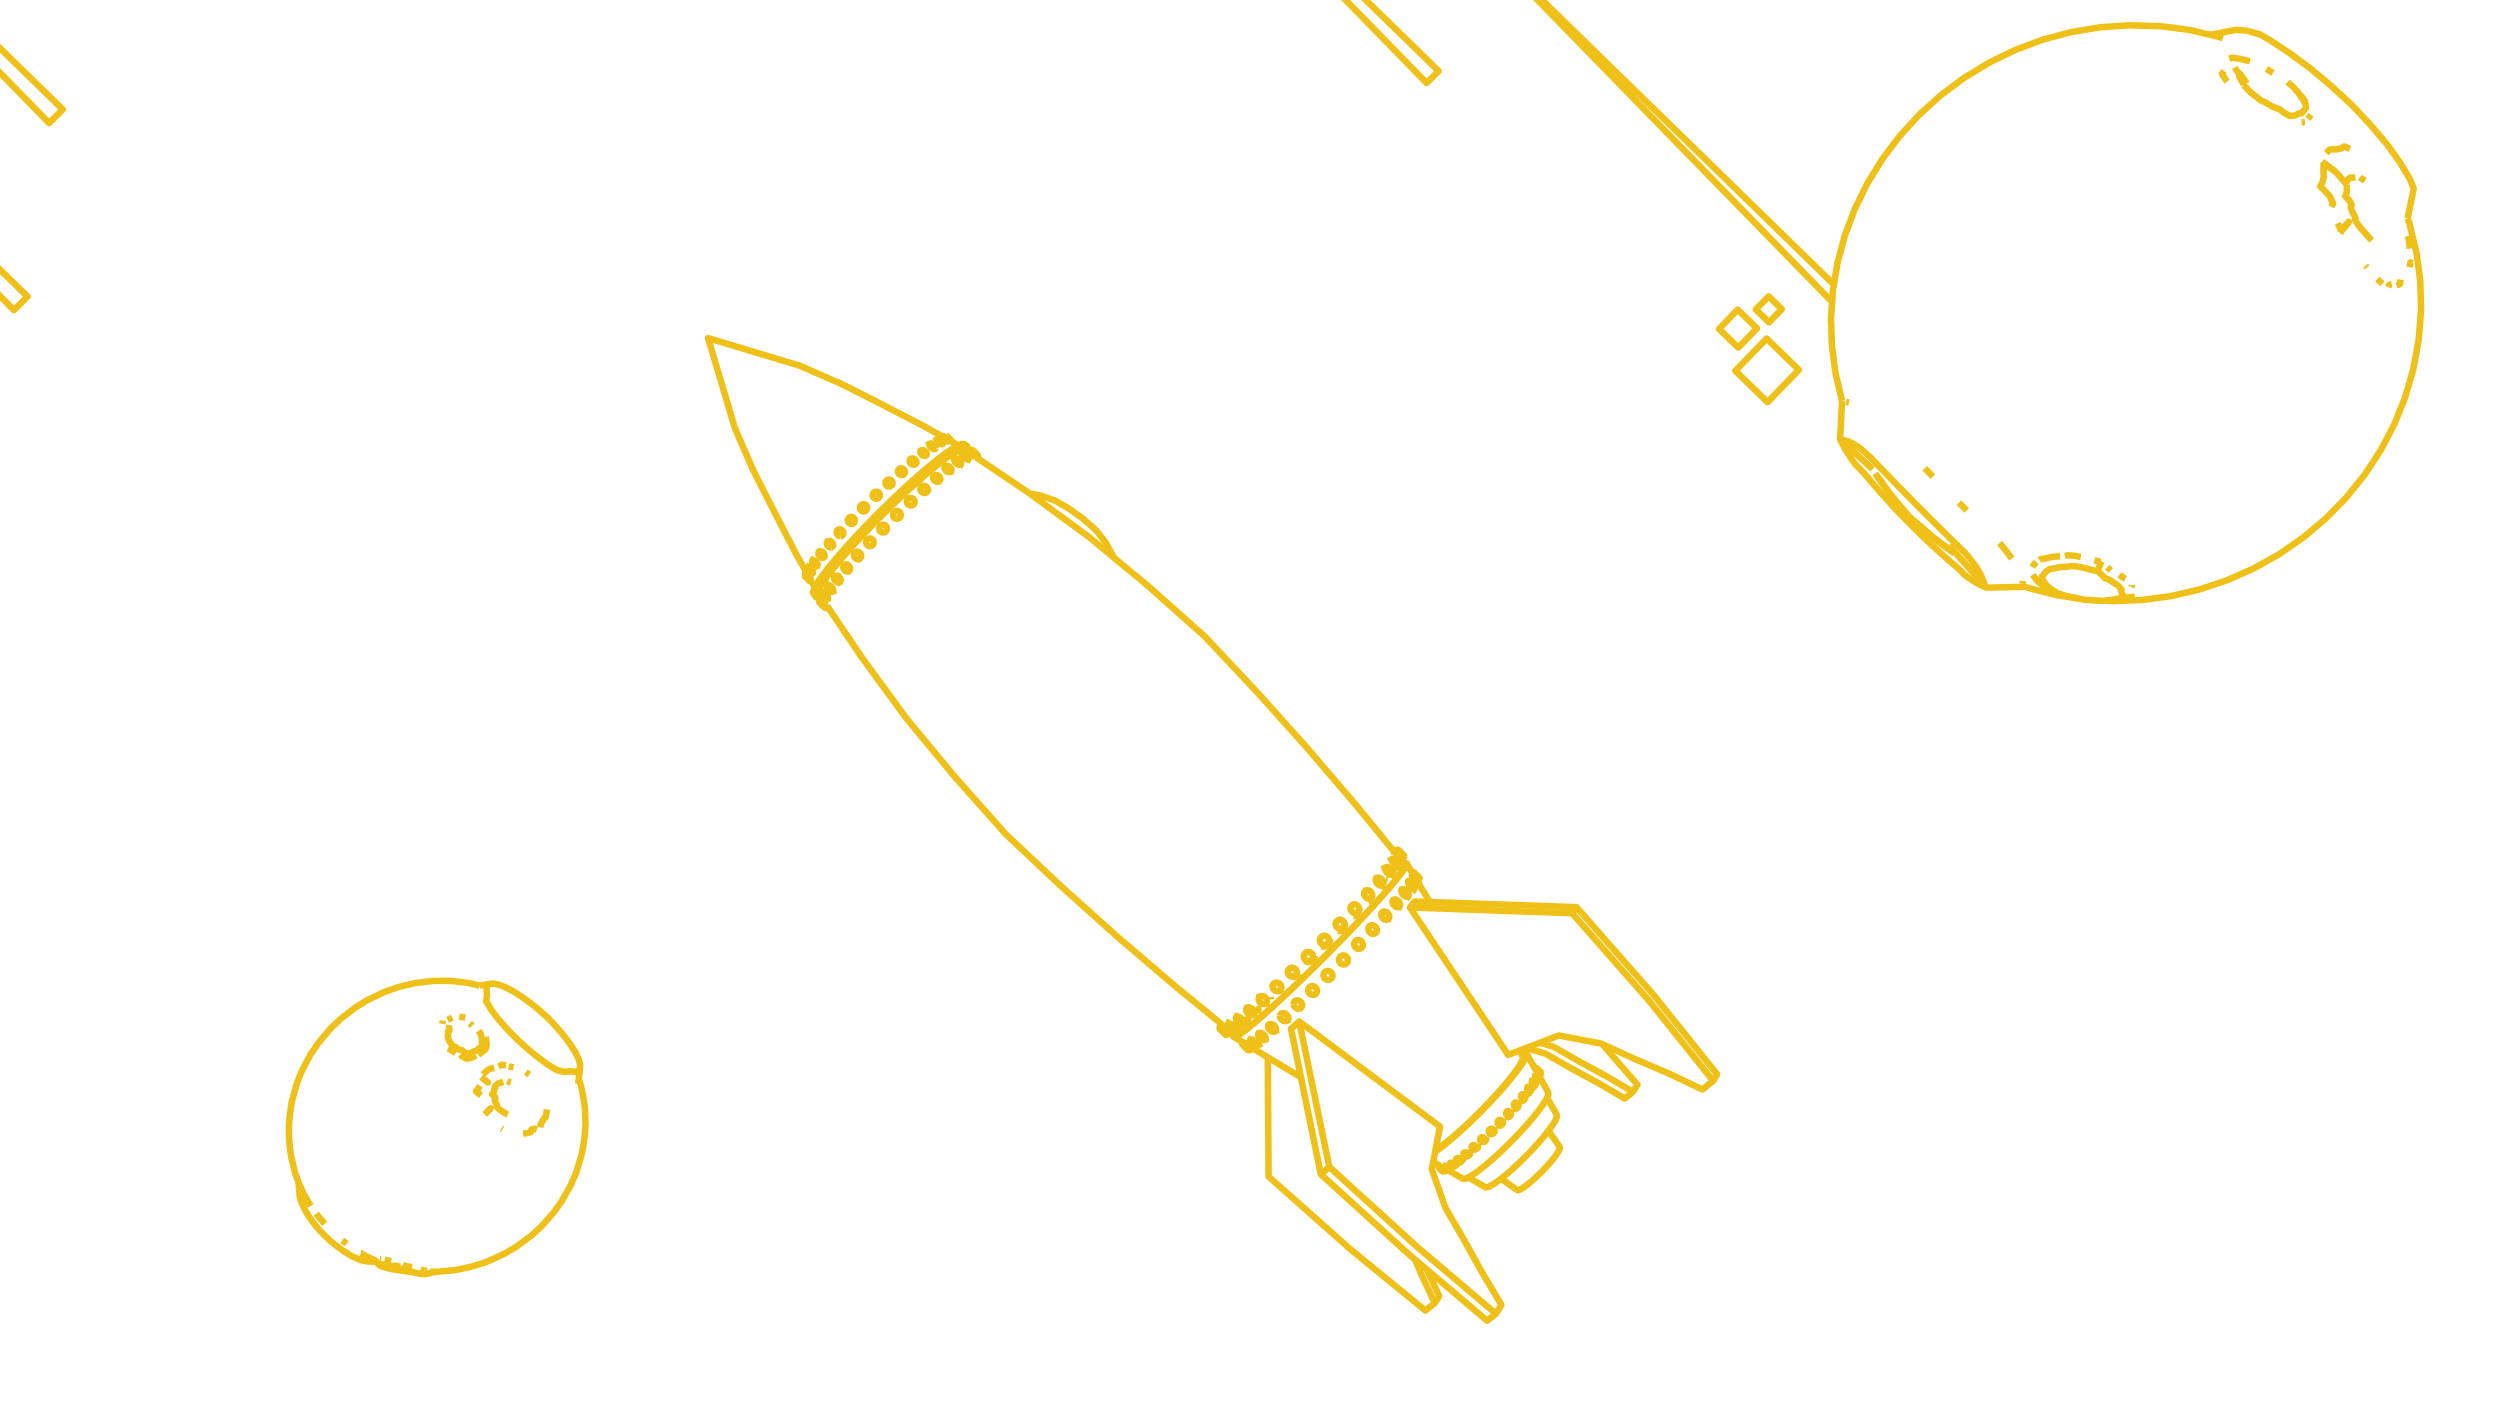 <svg width="1920" height="1080" fill="none" xmlns="http://www.w3.org/2000/svg"><g clip-path="url(#a)" stroke="#EFC018" stroke-width="5" stroke-linejoin="round"><path d="m974.016 787.725.184-.422.287-.337.003-.003.385-.246.215-.066.009-.003.241-.073.527-.032.569.079.59.186.586.288.562.377.515.453.448.51.364.548.266.566.158.56.044.535-.042.283-.001.007-.029.197-.185.422-.291.339-.004.003-.382.243-.118.035-.347.105-.527.032-.569-.08-.057-.018-.532-.169-.151-.074-.435-.213-.56-.377-.514-.452-.447-.51-.364-.547-.266-.564-.159-.56-.044-.534.071-.488Zm0 0 .016-.047M979.035 792.139l.013-.007M966.441 793.839l.225-.268.002-.003.322-.176.318-.059.005-.001.081-.015.471.028.519.132.012.005.012.005.523.219.555.319.541.396.507.457.452.501.38.526.294.53.029.075.004.011.164.429.091.478-.018.425-.125.354-.229.269-.003.002-.319.174M968.76 798.016l-.54-.395-.505-.457-.452-.5-.38-.525M970.849 798.726l-.471-.03-.519-.132-.547-.23M966.586 795.61l-.197-.514-.092-.478.016-.425M960.393 798.506l.014-.017.003-.003.075-.094.002-.002.061-.076.002-.002.251-.101.335-.003.407.095.462.189.501.276.519.352.518.416.437.406.001.001.059.055.457.491.399.502.325.492.239.464.145.418.044.355-.059.28-.158.194-.002.001-.249.099-.323.002H964.845l-.407-.096-.462-.189-.5-.277-.519-.352-.517-.415-.496-.461-.181-.195-.002-.002-.272-.293-.398-.5-.325-.492-.24-.463-.145-.418-.045-.356.057-.281Zm0 0 .003-.005M965.434 803.194l3.475-1.943M956.23 801.186l.08-.113.001-.002.174-.021.262.072.338.164.401.249.45.324.481.388.494.436.486.468.462.48.168.191.25.285.154.194.001.002.204.256.286.411.202.355.013.034.097.25.013.203-.082.113v.001h-.002l-.174.02-.262-.073-.274-.133-.064-.032-.402-.249-.449-.325-.26-.21-.002-.001-.218-.176-.492-.435-.486-.466-.46-.48-.418-.475-.358-.451-.286-.411-.202-.354-.034-.085-.077-.2-.015-.204Zm0 0 .004-.009"/><path d="m961.164 805.926 1.216-.685 2.438-1.374M954.046 801.794l.096.058.185.148.266.234.339.31.398.373.441.423.467.457.477.471.466.471.438.45.394.41.334.359.261.291.178.212.089.125-.004.031m-4.825-4.823-.003.034.09.127.179.212.261.291.334.357.393.411.438.448.465.469.475.472.467.455.44.422.397.375.339.309.268.233.185.151.097.057m-4.825-4.823.229-.425.001-.002.283-.527.001-.002.126-.234m4.185 6.013v.002M958.871 806.619l1.579-.878M953.97 800.173l-.175.318-.001.001-.001.002.017.136.108.223.196.301.16.214M1030.52 740.395l-.6-.331-.53-.439-.44-.532-.33-.604-.22-.653-.08-.676.05-.674.18-.646.3-.593.42-.517.51-.422.58-.309.64-.186.67-.055.67.078.65.208.6.33.53.44.44.532.33.603.22.653.08.676-.05.674-.18.646-.3.593-.42.517-.5.422-.59.31-.64.186-.67.055-.67-.078-.65-.208Z"/><path d="m958.875 806.585-.004.033v.001l-.097-.059-.186-.15-.267-.234-.339-.31-.397-.373-.44-.422-.467-.456-.475-.471-.465-.469-.438-.449-.393-.411-.334-.357-.261-.291-.179-.213-.09-.126.003-.034.096.058M955.77 803.34l.467.457.477.472.466.47.438.45M958.348 805.958l.261.291M954.594 802.234l.339.309M961.231 805.61l.014.203-.082.113-.001.001-.176.021-.262-.074-.273-.133-.065-.031-.402-.25-.449-.324-.26-.21-.001-.001-.219-.176-.492-.436-.486-.466-.46-.479-.418-.475-.358-.451-.286-.411-.202-.355-.035-.089-.076-.195-.015-.204.007-.011.074-.104h.002l.173-.022.261.073M957.484 801.536l.45.325.48.388.494.436.487.467.461.481.162.184M960.43 804.304l.203.256.286.412M961.121 805.326l.013.034v.001M961.16 805.927l.003-.001M965.43 803.195l-.002.002-.252.1-.317.002h-.019l-.407-.096-.462-.189-.5-.276-.518-.353-.517-.414-.496-.461-.182-.197-.002-.001-.272-.293-.398-.5-.325-.491-.239-.464-.146-.417-.044-.357.057-.28.007-.009.01-.013.003-.003.075-.094.002-.002.06-.074.002-.001M964.492 800.492l.399.502.325.492M965.457 801.95l.144.418M965.43 803.197l3.483-1.948M962.5 798.771l.52.354.518.414M966.962 792.588l-.528 1.256-.125.354-.016.425.092.478.196.514.029.052.003.005.034.06.001.003.227.409.38.525.451.5.506.457.54.395.554.318.547.23.518.132.471.03.404-.074 2.296-1.243"/><path d="m966.434 793.844.008-.01.219-.261.004-.002.318-.174.325-.061.005-.001.074-.013.47.028.519.132.025.01.011.005.512.214.555.319.541.396.507.457.452.501.38.526.294.53.024.064.005.011.167.44.091.478-.017.425-.125.354-.226.266-.002.002-.001.001-.323.176M979.89 791.138l-.185.422-.287.336-.004.004-.365.232-.02.013-.107.032-.36.109-.526.031-.569-.079-.049-.016-.539-.171-.15-.074-.436-.214-.561-.377-.513-.452-.448-.509-.364-.547-.266-.565-.158-.56-.045-.534.071-.487.024-.054.16-.368.29-.341.005-.003.38-.243.224-.068.009-.003M977.605 787.102l.561.378.515.452.448.51.364.549M979.762 789.557l.158.561.043.534M979.027 792.145l2.751-1.372M975.859 786.549l.569.079.589.187M983.086 780.118l.005.583.127.6.243.595.35.567.444.518.521.447.578.361.612.261.624.149.611.033.574-.084.516-.199 2.324-.983"/><path d="m983.086 780.119.117-.542.234-.482.209-.245.133-.156.438-.307.516-.2.575-.085.611.032.624.15.613.26.579.361.521.448.445.519.351.568.243.595.126.601.004.583-.117.543-.235.481-.085.099-.259.302-.438.306M993.434 771.19l.102.633.225.62.341.583.441.524.527.445.591.347.632.238.651.119.642-.004.611-.129 1.647-.444"/><path d="m993.434 771.19.025-.623.069-.267.083-.32.272-.53.382-.451.478-.357.555-.247.611-.129.643-.005.651.119.633.237.592.348.527.445.442.525.34.583.225.621.098.634-.02.623-.154.587-.273.529-.383.452-.448.333-.03.023-.555.246M1004.95 761.981l.35.434.44.528.53.442.6.338.65.221.43.104"/><path d="m1005.3 762.415-.02-.047-.31-.548-.22-.639-.08-.658.04-.651.18-.62.29-.566.41-.488.51-.393.58-.283.63-.16.66-.033.67.096.65.221.6.338.53.442.44.529.33.595.22.639.08.658-.04.652-.18.62-.29.566-.41.488-.51.392-.58.282-.63.161-.67.033-.44-.065-.22-.032M1018.62 752.28l-.6-.332-.53-.441-.44-.531-.33-.602-.21-.649-.08-.673.05-.669.19-.64.3-.586.42-.511.52-.415.59-.303.64-.18.67-.05.68.082.65.211.6.332.54.441.44.531.33.602.21.65.07.672-.05.669-.18.64-.31.587-.42.511-.51.414-.59.304-.65.18-.67.049-.67-.082-.66-.211ZM1042.16 728.467l-.59-.332-.53-.44-.44-.53-.34-.601-.22-.648-.09-.671.03-.666.16-.638.28-.584.4-.507.49-.412.56-.301.62-.178.66-.048.65.084.64.212.6.332.52.439.45.531.33.6.22.648.1.669-.03.667-.16.637-.29.584-.39.508-.49.413-.56.301-.63.178-.65.049-.66-.084-.64-.212ZM1057.23 715.322l-.2.441-.05.119-.36.483-.45.388-.54.278-.59.158-.62.03-.63-.098-.63-.223-.58-.338-.52-.442-.45-.527-.35-.592-.23-.636-.12-.654.01-.647.13-.615.25-.56.36-.483.45-.388.53-.277.53-.138.06-.018.63-.03.63.099.62.222.59.338.52.441.44.527.35.592.24.635.11.653v.647l-.13.615Zm0 0-.38 1.584M1066.69 705.272l-.31.445-.22.191-.19.158-.48.242-.55.123-.58.001-.61-.121-.59-.24-.57-.348-.52-.444-.39-.459-.06-.062-.36-.58-.26-.616-.14-.628-.03-.616.09-.58.2-.522.31-.444.25-.217.16-.132.48-.241.55-.122.58-.001.61.122.59.24.57.348.52.443.44.521.36.579.13.3.13.315.15.627.03.616-.09.58-.16.417-.04.105Zm0 0-.92 2.269M1075.01 695.824l-.26.393-.34.299-.43.192-.1.016-.39.063-.54-.037-.56-.153-.57-.262-.55-.361-.51-.447-.45-.515-.37-.563-.29-.59-.18-.594-.08-.575.04-.533.11-.358.04-.114.25-.393.35-.297.42-.192.5-.078.53.038.57.154.56.262.55.361.51.446.45.513.38.563.28.588.18.593.08.575-.04.533-.14.473Zm0 0-1.32 2.704M1084.41 669.432l-.29.161M1085.46 669.932v-.001l.05-.013.13.08.22.17.3.254.36.327.42.387.45.434.47.464.47.475.45.469.42.444.36.403.3.346.23.275.14.195.05.107M1090.1 674.682l-.22-.169-.3-.253-.36-.327-.21-.196-.01-.006-.2-.186-.45-.435-.47-.465-.47-.476-.45-.47-.42-.445M1085.46 669.931l-.13.071v.001l-.47.249v.001l-.26.141M1085.87 670.505l-.12-.148v-.008l-.1-.119M1089.34 677.289l.01-.003.03-.185-.07-.271-.08-.18v-.001l-.08-.165-.24-.409-.32-.455-.08-.108v-.001l-.3-.375-.43-.494-.46-.486-.48-.458-.48-.414-.03-.024-.42-.329-.42-.28-.36-.194-.29-.102-.22-.006-.33.17v.002l-1.11.571"/><path d="M1089.34 677.286v.001l-.12.091-.21-.004-.15-.053-.11-.036-.03-.012-.36-.194-.42-.279-.08-.067-.01-.001-.36-.286-.48-.414-.48-.46-.23-.233v-.004l-.24-.25-.43-.495-.38-.485-.32-.455-.24-.409-.16-.346-.04-.185v-.007l-.02-.078.03-.183v-.002l.11-.083.01-.008M1084.5 685.249l1.9-3.456.11-.261.01-.345-.06-.285v-.004l-.03-.125-.18-.469-.27-.505-.35-.522-.41-.519-.36-.382v-.002l-.1-.112-.49-.454-.36-.285-.01-.007-.13-.103-.5-.32-.47-.233-.42-.137-.36-.037-.16.037-.01.001-.12.028-.62.295-.01.003-.5.237"/><path d="M1086.4 681.793v.001l-.2.166-.29.067-.36-.035-.42-.137-.47-.233-.5-.32-.5-.395-.49-.455-.46-.497-.42-.52-.34-.524-.27-.505-.09-.223-.02-.038-.01-.048-.01-.007-.06-.153-.04-.217-.01-.027-.03-.171.01-.344.11-.257v-.003l.19-.158.01-.008M1080.05 690.9l1.63-3.073.08-.412-.03-.478-.12-.525-.23-.551-.31-.558-.39-.541-.46-.506-.5-.45-.53-.376-.53-.29-.52-.19-.48-.085-.43.024-.36.133-1.68.701"/><path d="m1081.68 687.828-.05.087-.14.244v.002l-.27.235-.36.133-.43.026-.49-.084-.23-.086-.01-.004-.27-.1-.54-.289-.52-.377-.51-.451-.45-.507-.39-.542-.32-.56-.22-.552-.05-.182v-.011l-.08-.331-.02-.479.08-.411.18-.328v-.003l.27-.227.01-.009"/><path d="m1081.67 687.834-.18.327v.004l-.28.237-.36.134-.43.025-.48-.084-.22-.083-.01-.003-.29-.104-.53-.29-.53-.377-.5-.451-.46-.506-.39-.543-.31-.559-.23-.552-.04-.192-.01-.011-.07-.322-.03-.478.09-.412.18-.33v-.003l.28-.233M1079.19 683.436l.53.377.5.449.45.506.39.542M1081.61 686.419l.12.525M1077.66 682.871l.48.085M1086.4 681.794v.003l-.2.168-.29.067-.36-.035-.43-.137-.47-.233-.49-.321-.5-.395-.5-.455-.46-.497-.41-.52-.35-.523-.27-.506-.08-.211-.01-.016-.03-.092v-.007l-.06-.143-.05-.239-.01-.026-.03-.149.01-.344.11-.26.01-.002M1084.86 678.38v.002l.35.381.42.518.34.522.27.506.19.468M1082.38 676.727l.42.138.47.233.49.32.14.113.01.007.35.275.49.454M1088.21 675.139l.3.375v.001l.08.108.32.455.24.409.08.165v.001l.08.18.06.271-.02.183v.002l-.13.092-.21-.004-.15-.053-.1-.034-.04-.014-.36-.194-.42-.279-.08-.067-.01-.001-.36-.286-.48-.414-.48-.46-.22-.232-.01-.003-.24-.252-.43-.495-.38-.485-.32-.455-.24-.409-.16-.346-.04-.191v-.007l-.02-.072.03-.185v-.001l.12-.09.22.006.29.102.36.194.41.28.44.335.02.018"/><path d="m1087.32 680.926 1.74-3.131.28-.506M1086.84 673.701l.48.458.46.486M1090.28 674.749l-.05.014-.13-.079-.22-.17-.3-.253-.36-.327-.21-.193v-.006l-.21-.189-.45-.435-.47-.464-.47-.477-.45-.469-.42-.445-.37-.403-.3-.346-.12-.154-.01-.007-.09-.114-.14-.194-.05-.106.05-.013.13.081.22.17.3.253.36.327.42.388.45.434.47.463.47.475.45.469.42.444.36.403.3.346.23.276.14.194.05.106v.001Zm0 0-1.05 1.901M1085.46 669.932l-.13.071v.001l-.46.249-.01.001-.26.141M1084.42 669.431l-.01.001v.001l-.29.161"/><path d="m1085.33 670.002-.28-.223-.3-.204-.21-.117-.13-.027M723.811 335.259l-8.728-4.882-5.86-3.278-8.883-4.592-8.883-4.592-8.884-4.592-4.378-2.263-8.915-4.53-8.916-4.529-8.915-4.529-4.466-2.269-9.163-4.005-9.163-4.006-9.162-4.005-5.266-2.302-9.574-2.886-9.575-2.886-9.574-2.886-9.574-2.887-9.575-2.886-9.574-2.886-9.575-2.886-3.427-1.033 2.857 9.583 2.857 9.583 2.857 9.583 2.857 9.584 2.858 9.583 2.857 9.583 2.857 9.583.69 2.316 3.998 9.166 3.998 9.167 3.997 9.166 2.172 4.979 4.528 8.916 4.528 8.917 4.527 8.916 2.185 4.3.744 1.458 4.591 8.883 4.591 8.884 4.591 8.884 2.261 4.376 4.882 8.728 2.998 5.361M1078.99 664.233l-.41 2.066-2.95 4.557-5.4 6.916-2.56 3.001v.004l-.02.024-.01.005-1 1.179-.01.008-3.3 3.871v.007l-.8.936-.24.268-.01.007-.56.63-2.64 2.94-.01.008-3.09 3.442-.86.96-2.3 2.561-2.14 2.307-3.58 3.834-.45.487-5.16 5.54-.08.084-4.26 4.439-5.71 5.944-2.45 2.553-2.05 2.073-5.93 6.009-4.62 4.691-.55.552-5.46 5.394-4.62 4.556-3.15 3.115-2.788 2.676-4.469 4.292-5.5 5.281-.12.111-.425.395-3.93 3.655-4.973 4.625-.892.829-1.406 1.307-2.067 1.845-3.779 3.373-1.215 1.085-3.193 2.85-.452.38-.008.007-1.678 1.411-.005.004-.179.15-.004.003-6.032 5.072-6.153 4.649-3.739 2.129-1.228-.428"/><path d="m947.89 794.505-.699 1.583 1.242.443 3.801-2.159 6.259-4.729 6.813-5.726.003-.003.36-.303.005-.004 1.327-1.115.65-.58.007-.006 3.401-3.036 1.25-1.116 3.886-3.468 1.248-1.113 2.125-1.976.908-.844 5.022-4.67 3.897-3.624.012-.011.407-.391 5.633-5.41 4.47-4.292 2.483-2.386 3.44-3.393 4.63-4.572 5.41-5.344.58-.587 4.65-4.706 5.91-5.993 2.26-2.289 2.25-2.35 5.7-5.94 4.26-4.428.52-.546 4.74-5.087.45-.487 3.55-3.804 2.81-3.017 1.71-1.905.86-.96 3.01-3.354v-.008l2.59-2.883.71-.788v-.007l1-1.109.14-.163v-.006l3.03-3.553.01-.008 1.31-1.541v-.005l.15-.174v-.003l3.19-3.745 5.5-7.037 2.99-4.633.41-2.096-1.82.403M1102.43 883.319l.84-.492 5.13-3.661 6.09-4.886 6.82-5.923 7.28-6.726 7.16-6.983.28-.275 6.98-7.164.32-.331 6.79-7.345.07-.082 6.15-7.059 5.19-6.407 4.04-5.504 2.72-4.391 1.32-3.117-.11-1.735M740.596 345.11l-2.311-.09-4.412 2.076-6.374 4.195-4.129 3.146-.001.001-.062.047-.004.003-1.184.902-.008.006-2.65 2.02-.006.004-.064.049-1.17.974-.005.004-1.24 1.032-2.326 1.936-.007.006-2.43 2.022-.849.707-1.508 1.255-2.854 2.531-3.606 3.197-.131.116-3.993 3.541-.234.218-4.777 4.459-3.392 3.167-2.798 2.612-3.183 3.11-2.465 2.409-5.705 5.576-.847.866-2.298 2.348-5.927 6.057-1.958 2.001-1.125 1.205-4.625 4.953-3.794 4.064-.055.059-.648.694-2.761 3.123-3.859 4.365-.673.761-1.746 1.974-.415.503-3.104 3.764-1.002 1.215-1.984 2.406-.006.006-.959 1.163-.434.583-.003.004-.257.345-.001.001-4.917 6.599-3.553 5.725-1.384 3.717.804 1.596M1070.88 654.317l-.54-.653-6.33-7.739-6.33-7.739-6.34-7.739-6.33-7.739-3.38-4.132-6.5-7.601-6.5-7.6-6.5-7.601-6.49-7.6-6.5-7.601-5.39-6.303-6.68-7.444-6.678-7.444-6.677-7.444-6.677-7.444-6.677-7.445-5.476-6.104-6.852-7.284-6.852-7.283-6.852-7.284-6.852-7.283-6.853-7.284-5.579-5.93-7.47-6.648-7.471-6.647-7.471-6.647-7.471-6.648-7.47-6.647-6.137-5.461-7.697-6.384-7.696-6.385-4.584-3.803-6.326-5.247-7.696-6.385-7.697-6.385-3.227-2.677-8.065-5.912-8.065-5.912-8.065-5.912-8.065-5.913-8.065-5.912-5.261-3.856-1.84-1.349-8.292-5.588-5.748-3.874-8.293-5.589-8.292-5.588-7.629-5.142-1.12-.755M629.188 456.438l1.078 1.599.169.253"/><path d="m742.513 346.399.574-1.229-.149-2.319-2.393-.108-4.583 2.149-6.63 4.36-5.286 4.025-.001.002-.659.501-.004.003-2.008 1.53-.006.004-.478.364-1.587 1.321-.006.005-1.254 1.043-.006.005-1.427 1.188-2.298 1.912-.007.005-2.423 2.016-.826.688-.099.082-4.144 3.674-3.891 3.45-.05.044-2.945 2.611-.952.889-5.233 4.885-2.803 2.616-2.689 2.51-4.135 4.041-1.368 1.336-6.334 6.191-1.349 1.378-1.121 1.145-6.843 6.993-2.187 2.235-.289.309-5.089 5.452-3.51 3.76-.009.01-1.783 1.91-1.88 2.127-3.776 4.271-.643.727-2.208 2.498-.912 1.031-2.331 2.827-1.018 1.235-1.691 2.05-.005.006-1.868 2.266-.003.004-.658.798-.164.199-.041.05-.015.019-.001.002-5.823 7.82-3.69 5.953-.208.563-.01.026-1.21 3.27.851 1.649 3.056-.586.283-.153"/><path d="m742.936 342.851-2.245-1.734-2.396-.117-2.306 1.073-2.27 1.056-5.263 3.447-.003.001-.765.501-.005.004-.577.378-.445.338-.004.003-1.992 1.513-.004.003-.691.525-.005.004-1.705 1.295-.006.004-.709.54-.006.004-2.573 1.954-.005.004-.269.204-1.538 1.278-.007.006-1.101.914-.006.006-.843.699-.005.005-2.446 2.032-.006.004-3.944 3.276-7.486 6.63-3.501 3.1-7.312 6.821-4.316 4.025-7.152 6.989-4.632 4.525-6.993 7.148-4.453 4.551-6.821 7.312-3.807 4.08-6.619 7.496-2.478 2.807-.274.31-1.818 2.21-.555.674-.832 1.01-1.713 2.081-.004.005-2.037 2.475-.004.005-.657.798-.004.005-.113.137-1.148 1.546-.004.006-.561.756-.003.004-1.646 2.217-.003.003-.53.715-.004.005-.825 1.11-.002.003-1.078 1.451-3.664 5.939-.019.051-1.392 3.804.857 1.655 1.734 2.246M635.25 465.43l.708 1.051.001.001 5.588 8.293 5.588 8.293 5.35 7.94 5.589 8.293 3.874 5.75 5.912 8.065 5.912 8.066 5.911 8.065 5.912 8.065 5.912 8.066 5.21 7.108 6.385 7.697 6.384 7.696 6.385 7.697 1.544 1.862 6.384 7.696 6.385 7.697 3.807 4.589 6.647 7.471 6.647 7.471 6.647 7.47 6.648 7.471 6.647 7.471 5.47 6.148 7.284 6.852 7.283 6.852 7.284 6.852 7.283 6.852 7.284 6.852 5.942 5.59 7.444 6.677 7.444 6.677 7.444 6.677 7.444 6.677 7.444 6.677 6.117 5.486 7.6 6.499 7.601 6.498 7.601 6.499 7.6 6.498 7.601 6.498 6.314 5.399 7.739 6.333 7.739 6.332 7.74 6.333 7.739 6.333 4.33 3.544.577.471M1078.99 664.233l-.64-.782-1.66-2.034M1169.5 811.238l-1.24-2.05-1.4-2.333M947.191 796.088l6.778 4.084.001.001.715.431M1127.71 904.213l8.65 5.03 3.83 2.23 1.07.516 2.1-.573 3.07-1.648 3.91-2.665 2.4-1.864 2.22-1.722 5.13-4.367 5.44-4.976 2.86-2.78 2.69-2.609 4.44-4.581.98-1.004 5.07-5.557 4.54-5.307 3.1-3.945.71-.901 2.94-4.196 1.96-3.386.92-2.448-.17-1.425-5.03-8.642-2.43-4.185"/><path d="m1111.55 898.479 8.72 4.881 2.75 1.534 1.21.592 2.46-.705 1.03-.567 2.57-1.419 4.63-3.201 5.47-4.297 6.11-5.228 6.49-5.954 6.62-6.441 6.47-6.667 6.08-6.624 5.43-6.314 4.56-5.753 3.54-4.965 2.36-3.989.06-.153 1.05-2.71-.17-1.639-4.88-8.728-1.75-3.116M1102.19 884.571l4.5-3.214 6.52-5.228 7.31-6.342 7.34-6.786.46-.419 6.03-5.881 1.18-1.16.76-.735 4.22-4.332.98-1.009 2.62-2.69 6.79-7.345.56-.612 6.59-7.56 5.55-6.859 4.31-5.889 2.91-4.693 1.4-3.327-.13-1.846-1.65-.313-2.18.856M1152.74 905.239l8.22 5.698 4.09 2.833.67.309 1.29-.335 1.84-.97 2.34-1.57 2.75-2.111 3.04-2.57 3.22-2.93 3.27-3.174 3.19-3.294 2.99-3.283 2.66-3.144 2.25-2.881 1.73-2.507 1.16-2.036.53-1.489-.1-.886-5.7-8.217-2.97-4.291M1207.38 701.371l-9.99-.356-10-.356-9.99-.356-10-.357-9.99-.356-9.99-.356-10-.357-9.78-.348-9.99-.357-10-.356-6.66-.238-10-.356-8.21-.293"/><path d="m1082.78 696.929 5.55 8.319.71 1.061 4.84 7.256 5.55 8.318 5.55 8.319 5.55 8.318 5.55 8.319 5.55 8.318 5.55 8.319 5.55 8.318 5.55 8.319 5.55 8.318 5.55 8.319 4.97 7.46 1.15 1.72 2.81 4.202 8.54-3.277 5.28-2.022 9.34-3.579 1.16-.444 9.33-3.578 5.18-1.985 9.82 1.873 9.83 1.873.55.105 9.82 1.872 2.28.435 1.08.492 9.09 4.155 9.1 4.155 6.53 2.982 9.19 3.924 9.2 3.924 8.17 3.482 9.03 4.295 9.03 4.295 7.61 3.62 7.81-6.238.46-.361 2.96-5.105-6.25-7.808-5.99-7.488-6.25-7.808-6-7.505-6.25-7.808-6.02-7.521-6.25-7.808-6.03-7.537-6.6-7.511-6.6-7.511-6.6-7.511-6.6-7.511-6.61-7.511-6.6-7.511-6.6-7.511-6.6-7.511-6.13-6.977-10-.349-9.99-.348-10-.348-9.99-.349-9.99-.348-10-.348-9.99-.348-9.56-.334-10-.348-9.99-.348-10-.348-3.13-.11-10-.348-1.63-.057-3.67 4.583Z"/><path d="m1315.74 830.13-6.25-7.807-6.04-7.538-6.25-7.807-6.04-7.554-6.25-7.807-6.06-7.57-6.25-7.807-6.07-7.587-6.61-7.51-6.6-7.51-6.6-7.511-6.6-7.51-6.61-7.511-6.6-7.51-6.6-7.51-6.6-7.511-6.33-7.199 3.33-4.694M973.645 812.029l.071 10 .07 9.999.024 3.664.072 9.999.069 10 .07 10 .07 10 .07 10 .071 9.999.055 7.939 7.476 6.642 7.474 6.643 7.476 6.643 7.477 6.642 7.47 6.643 7.48 6.643 7.47 6.642 7.48 6.643 2.8 2.493 7.75 6.326 6.69 5.468 7.74 6.326 6.71 5.479 7.75 6.327 6.72 5.491 7.74 6.33 6.74 5.5 7.2-5.75 3.43-5.29-4.25-9.052-4.26-9.051-1.14-2.429"/><path d="m1101.93 1000.76-4.26-9.047-4.25-9.05-2-4.247-3.85-9.231-.74-1.79M957.272 775.047l.194-.436.298-.351.003-.004.396-.261.242-.078.009-.003.225-.074.537-.045.579.068.596.178.593.281.565.374.517.451.37.424.077.089.02.03.342.523.261.573.151.57.036.546-.05.304-.001.008-.031.188-.196.436-.302.354-.004.003-.392.256-.477.155-.537.044-.578-.069-.596-.178-.591-.282-.004-.002-.127-.084-.433-.287-.516-.451-.447-.511-.361-.552-.261-.572-.152-.569-.036-.546.081-.5Zm0 0 .02-.056M965.695 777.653l.409-.479.265-.59.111-.676-.048-.738-.204-.771-.353-.775-.488-.748M962.309 779.451l.012-.006M949.467 781.479l.232-.279.003-.003.33-.189.411-.086.233.009h.007l.239.009.525.123.043.017.011.005.499.2.56.314.543.392.507.457.452.503.378.529.292.537.028.078.004.011.145.397.014.036.037.214.048.274-.025.435-.131.365-.237.282-.005.002-.326.185-.413.085-.219-.009-.245-.01h-.013l-.526-.124-.552-.222-.558-.313-.543-.392-.506-.456-.451-.502-.378-.528-.035-.065-.001-.003-.091-.167-.003-.006-.16-.295-.192-.521-.086-.488.023-.435.132-.366Zm0 0 .002-.005M957.949 784.269l.004-.002.321-.381.18-.495.034-.588-.114-.66-.259-.707-.192-.355-.101-.187-.099-.183-.512-.717M954.281 786.296l.109-.061M943.264 786.407l.058-.074.003-.003.039-.05.002-.002.058-.072.001-.003.256-.109.34-.012.41.087.467.183.503.27.522.349.52.413.498.462.211.228.001.001.244.263.398.504.323.497.237.47.141.425.04.364-.063.288-.162.202-.003.002-.254.107-.278.008h-.003l-.059.002-.411-.088-.466-.183-.503-.271-.521-.348-.518-.412-.488-.453-.002-.002-.007-.006-.455-.491-.397-.503-.323-.496-.238-.469-.141-.425-.041-.364.061-.289Zm0 0 .003-.007M951.917 789.034l.221-.274.086-.391-.002-.019-.048-.442-.002-.031-.19-.576-.321-.635-.437-.672-.536-.683M948.312 791.088l2.708-1.542.6-.343.286-.163.008-.004.003-.002M939.031 789.268l.082-.119.001-.001.175-.028.263.067.339.159.402.245.451.321.482.385.494.435.487.467.461.481.418.478.253.32.001.001.105.134.285.415.201.359.043.113.066.176.013.208-.083.12h-.002l-.175.026-.263-.068-.201-.095-.139-.065-.402-.245-.451-.321-.15-.12-.001-.001-.329-.264-.493-.433-.486-.466-.46-.481-.418-.476-.358-.454-.285-.415-.202-.359-.11-.289-.014-.21Zm0 0 .006-.011"/><path d="m943.969 794.004 1.943-1.117 1.833-1.055M947.746 791.832l.114-.162-.016-.283-.067-.178M936.864 789.974l.093.057.183.146.265.23.337.309.396.371.44.422.467.457.476.472.467.471.439.449.395.413.335.359.263.293.181.215.091.126-.002.035-.095-.056-.183-.147-.266-.231-.337-.308-.396-.372-.439-.422-.466-.455-.475-.471-.466-.469-.438-.449-.394-.413-.335-.359-.264-.293-.181-.213-.092-.13.001-.037Zm0 0 .259-.469.001-.002.288-.521.001-.002 1.16-2.099.221-.401M941.691 794.8l1.635-.931M937.997 786.409l-1.285 2.284-.001.001v.002l.011.136.103.224.191.302.107.146M1015.84 725.461l-.61-.325-.53-.438-.44-.535-.33-.61-.2-.662-.07-.69.06-.689.05-.145.06-.201.09-.318.32-.612.44-.536.53-.441.6-.327.4-.124.21-.065.05-.014.68-.069.69.066.66.2.6.325.54.438.44.535.32.61.21.662.07.689-.07.69-.19.663-.32.612-.44.536-.53.441-.6.328-.66.203-.68.069-.69-.066-.66-.2Z"/><path d="m1014.93 726.658.89.27.93.089.92-.094.89-.274.82-.443.17-.144.54-.451.59-.725.43-.826.03-.104.24-.792.08-.931-.09-.931M941.42 794.423l.181.214.091.128-.002.035-.095-.056-.184-.147-.265-.232-.337-.308-.396-.372-.439-.421-.466-.455-.475-.471-.466-.47-.438-.449-.394-.412-.335-.359-.264-.293-.181-.215-.092-.128.001-.037h.001l.092.055.183.147M937.742 790.715l.396.372.44.422.467.456.476.472.467.47.439.451.395.413.335.359M941.853 792.853l-.493-.434-.486-.466-.46-.48-.417-.476-.359-.454-.285-.415-.202-.359-.109-.29-.015-.209.009-.013.074-.108h.002l.173-.027.263.067.339.159.403.245.45.321.482.385.494.434.487.467.461.482.419.477.252.32.001.002.105.133.285.415.201.359.043.113v.001l.066.176.013.208-.082.118-.001.001-.177.027-.263-.068-.201-.095h-.001l-.138-.065-.402-.245-.451-.321-.15-.12-.001-.001-.329-.264ZM943.969 794.005l.003-.001M945.81 790.321l-.519-.413-.489-.453-.001-.002-.007-.005-.455-.492-.397-.503-.323-.496-.237-.469-.142-.425-.041-.364.061-.289.008-.01.054-.068.003-.003.039-.049.002-.003.056-.07.003-.001.252-.109.34-.011.411.087.466.182.504.271.521.348.52.414.498.461.214.232.002.001.24.26.398.504.323.496.237.47.141.425.04.364-.062.289-.161.2-.002.002-.256.108-.273.009h-.003l-.065.002-.411-.088-.466-.183-.503-.271-.52-.348ZM951.91 789.038l.002-.002M948.309 791.092l2.711-1.545.601-.343.292-.166M954.434 783.486l.291.536.024.067.004.011.151.41.012.034.038.216.048.272-.025.435-.133.365-.234.279-.002.003-.215.121-.116.066-.412.085-.217-.008-.245-.01-.016-.001-.525-.123-.552-.223-.558-.313-.543-.392-.506-.456-.451-.502-.378-.528-.036-.067-.002-.002-.092-.171-.003-.006-.158-.29-.192-.521-.086-.488.024-.435.131-.366.009-.01.227-.272.003-.002M950.023 781.014l.412-.087.242.009.006.001.23.008.525.123.055.022.012.005.486.196.559.313M957.5 784.526l.448-.253.002-.003M954.277 786.301l3.224-1.776M962.7 779.195l-.003.004-.377.246-.02.013-.476.155-.538.043-.577-.068-.596-.179-.592-.281-.002-.001-.128-.085-.434-.287-.516-.451-.446-.511-.361-.552-.262-.572-.151-.569-.037-.546.081-.5.028-.063.166-.373.302-.355.004-.003M961.5 774.703l.516.451.371.425.076.088.021.031M963.086 776.792l.151.571.036.545-.049.298-.001.007-.032.196-.195.435M958.156 774.002l.25-.082.009-.002.216-.071.538-.045.578.068.597.178M958.349 772.061l-1.083 2.994M962.297 779.458l2.852-1.447M967.391 763.934l-.616 2.571-.129.557-.005.596.118.611.237.604.347.573.203.238.083.097.157.184.523.447.582.356.62.253.633.14.622.021.587-.099.53-.215 2.409-1.041"/><path d="m966.773 766.505.247-.498.234-.274.123-.144.451-.323.53-.216.587-.1.623.02.633.139.62.253.41.251.109.067.065.039.523.447.444.521.347.573.237.605.118.612-.006.596-.13.557-.248.497-.101.118-.256.3-.452.323M975.895 767.401l.009-.806-.158-.827M977.384 756.057l-.025 1.649.092.646.112.323.041.119.065.187.336.589.441.526.528.444.597.343.641.23.661.107.656-.018.625-.144 1.708-.474"/><path d="m977.359 757.706.037-.638.087-.318.079-.284.288-.548.398-.47.494-.375.571-.266.626-.143.656-.019.644.104.018.003.099.036.543.194.597.343.529.443.441.528.336.589.218.631.092.645-.038.638-.166.604-.289.547-.399.469-.485.367-.01.008-.571.263M983.863 760.584l.772-.357.668-.505M989.312 748.062l.329.42.44.531.532.441.606.333.654.213.454.112"/><path d="m989.641 748.482-.036-.066-.293-.535-.206-.648-.068-.606-.007-.065.008-.085.05-.582.19-.638.315-.584.426-.508.522-.412.598-.301.651-.177.354-.025.155-.011.169-.012.68.084.656.213.606.333.533.441.439.532.329.601.206.649.075.671-.059.667-.19.638-.315.584-.427.508-.522.411-.598.301-.651.177-.678.047-.501-.062-.179-.022"/><path d="m992.324 750.111.918.114.916-.064.879-.239.808-.405.705-.557.577-.686.425-.789M1002.27 738.026l.82.442.9.274.92.095.93-.088.9-.266.82-.434.72-.587.59-.716.35-.644.09-.175.01-.022.26-.866.1-.925"/><path d="m1003.44 737.846-.61-.327-.53-.438-.44-.534-.33-.609-.2-.659-.06-.686.06-.684v-.005l.07-.207.13-.446.33-.606.44-.53.53-.435.61-.322.38-.112.2-.06.08-.025.69-.065.69.071.66.202.61.327.53.439.44.534.33.609.2.659.07.686-.07.685-.2.658-.33.605-.44.531-.53.434-.61.322-.66.197-.69.064-.69-.07-.66-.203ZM1027.99 713.05l-.6-.328-.54-.438-.44-.533-.33-.607-.21-.658-.08-.682.02-.292.01-.158.01-.231.18-.654.3-.602.42-.526.51-.43.58-.318.64-.193.47-.044.17-.015.03-.003.67.073.65.204.6.327.53.439.44.532.33.607.21.656.09.682-.05.681-.18.654-.3.602-.41.526-.51.431-.59.318-.63.194-.67.062-.67-.072-.65-.204Z"/><path d="m1027.45 715.067.9.097.9-.084.87-.262.68-.372.11-.058.68-.582.19-.233.37-.478.41-.813.24-.883.06-.92-.11-.921-.29-.887M1043.67 699.346l-.2.417-.07.159-.38.5-.47.404-.55.294-.6.171-.64.043-.65-.089-.63-.215-.59-.334-.53-.44-.44-.53-.34-.598-.23-.644-.01-.043-.02-.138-.08-.484.02-.66.15-.63.27-.576.38-.499.47-.404.55-.293.5-.141.1-.03.64-.041.65.088.2.069.12.042.31.104.59.334.53.44.44.529.34.597.23.644.1.664-.02.66-.14.63Zm0 0-.41 1.642M1039.33 703.676l.86-.058.82-.232.75-.397.63-.547.51-.675.36-.779M1040.32 694.545l-1.57-.042M1053.56 688.923l-.33.459-.21.186-.21.178-.5.254-.56.136-.6.012-.61-.113-.61-.233-.57-.345-.52-.443-.45-.524-.14-.223-.07-.115-.14-.246-.26-.623-.13-.638-.02-.627.11-.593.22-.536.32-.458.25-.209.18-.154.5-.253.56-.135.6-.011.61.113.61.234.57.344.12.102.1.087.3.253.44.523.36.584.25.622.14.637.01.626-.1.593-.22.536Zm0 0-.97 2.351M1050.9 692.731l.68-.344.57-.492.44-.621M1049.77 683.68l-2.31.51M1062.28 679.155l-.26.404-.36.31-.44.203-.09.016-.42.073-.55-.029-.57-.146-.58-.257-.55-.358-.15-.126-.12-.108-.24-.213-.45-.516-.38-.567-.27-.596-.18-.601-.06-.584.05-.544.11-.345.05-.138.27-.404.36-.308.44-.202.5-.088.55.03.58.146.57.257.55.358.51.446.45.515.18.275.09.138.1.153.28.595.18.6.06.583-.05.544-.16.484Zm0 0-1.38 2.801M1057.89 674.119l-2.93 1.031M1060.54 682.503l.36-.547M1072.63 652.371l-2.29 1.293M1078.46 657.599l-.04-.104-.14-.193-.22-.275-.3-.344-.37-.402-.41-.444-.46-.467-.47-.476-.46-.462-.46-.436-.41-.388-.37-.329-.3-.253-.22-.172-.14-.083-.05.011-.16.091v.002l-.46.255-2.14 1.188-.03.016-.01.002"/><path d="m1078.46 657.599-.04.012-.14-.081-.22-.171-.3-.254-.37-.328-.26-.242v-.007l-.16-.141-.45-.435-.47-.465-.47-.476-.45-.469-.42-.444-.36-.402-.3-.345-.03-.031v-.006l-.19-.236-.14-.193-.04-.102-.01-.001M1075.28 663.89l1.41-2.473.73-1.284.03-.187-.05-.272-.05-.104-.11-.244-.23-.41-.31-.449v-.001l-.01-.006-.38-.484-.43-.495-.46-.486-.48-.459-.48-.413-.46-.353-.42-.278-.36-.194-.3-.101-.22-.004-.4.215-.01.002-.36.192-.75.396v.001l-.16.086-.25.134-.18.093v.002l-.4.212v.001"/><path d="m1077.42 660.133-.01.001-.12.093-.22-.004-.08-.025-.22-.074-.36-.193-.38-.251v-.001l-.04-.026-.46-.354-.48-.414-.48-.46-.11-.114-.01-.006-.35-.367-.43-.496-.38-.485-.31-.457-.24-.41-.15-.347-.01-.062-.01-.007-.04-.203.04-.183v-.003l.12-.084.01-.008M1072.27 668.295l.51-.916.33-.585 1.17-2.073.11-.266.02-.349-.04-.243-.01-.004-.03-.172-.17-.473-.27-.508-.34-.525-.41-.52-.16-.175v-.001l-.3-.321-.49-.453-.41-.315-.01-.009-.09-.07-.5-.318-.47-.23-.43-.134-.37-.033-.18.042v.001l-.12.028-.65.322-.01.003-.59.292-.01.002-2.08 1.026"/><path d="m1074.28 664.72-.01.002-.2.17-.3.072-.37-.031-.43-.133-.48-.231-.5-.318-.5-.394-.5-.455-.46-.497-.41-.522-.34-.526-.13-.245v-.011l-.13-.253-.03-.068v-.007l-.15-.398-.07-.372v-.018l-.01-.029.02-.348.12-.262v-.003l.2-.163.01-.008M1067.58 674.094l1.72-3.181.09-.421-.01-.477v-.008l-.06-.231-.06-.3-.22-.557-.31-.562-.39-.544-.45-.507-.5-.449-.53-.375-.54-.286-.53-.186-.49-.078-.44.031-.37.14-1.34.584-.01.003-1.98.868"/><path d="m1069.29 670.914-.03.056-.16.283v.002l-.29.242-.37.142-.44.033-.49-.078-.1-.034-.13-.047-.01-.004-.1-.035-.19-.065-.54-.287-.53-.375-.5-.45-.46-.508-.39-.546-.31-.563-.22-.558-.03-.158v-.01l-.08-.363-.01-.486.09-.419.19-.334.01-.005.27-.235.01-.008"/><path d="m1068.34 667.819.39.546.31.56.21.557.07.299.05.233v.007l.01.479-.09.419-.19.336v.003l-.29.247-.37.141-.45.032-.49-.078-.09-.034-.13-.044-.01-.003-.11-.039-.18-.066-.54-.286-.53-.375-.51-.45-.45-.508-.39-.545-.31-.562-.22-.558-.04-.169v-.01l-.08-.354-.01-.485.1-.419.19-.339v-.002l.29-.242.37-.141.44-.031.5.08.52.185.54.287.53.373M1064.44 674.774l.71.251.67.104M1068.49 667.138l.68.533.68.429.64.311.41.125.17.054.1.008.41.034.4-.099.28-.234M1074.39 664.459l-.12.263v.003l-.21.172-.29.072-.38-.031-.43-.134-.47-.23-.5-.318-.51-.394-.49-.455-.46-.498-.41-.521-.34-.526-.13-.237v-.011l-.14-.261-.03-.079v-.006l-.14-.388-.08-.388v-.031l.02-.348.12-.265v-.002l.21-.169.12-.03.17-.041.38.033.43.133M1073.54 662.186l.35.525M1074.15 663.218l.18.473.03.164v.004l.05.251"/><path d="M1072.27 668.299v-.012l.51-.908.33-.585 1.16-2.069M1071.18 660.003l.5.318M1071.8 660.413l.38.301.49.454.3.321v.002l.16.174M1077.42 660.134v.002l-.13.094-.22-.004-.08-.025-.22-.074-.36-.193-.38-.251v-.001l-.04-.026-.46-.353-.48-.415-.48-.459-.11-.112v-.005l-.36-.371-.43-.496-.38-.485-.31-.457-.24-.41-.15-.347-.02-.068v-.007l-.04-.197.04-.185v-.001l.13-.092.22.005.29.1.37.194M1077.24 659.329l.11.244.04.104"/><path d="M1075.28 663.893v-.004l1.41-2.472.72-1.281M1074.37 663.862l.04.022.4.134.3.003.17-.128M1076.97 656.389l-.45-.436-.47-.465-.47-.475-.45-.469-.42-.445-.36-.401-.3-.346-.03-.034-.01-.007-.18-.232-.14-.191-.05-.104.05-.012.14.082.22.172.3.255.37.328.41.389.46.434.46.464.47.475.46.468.41.443.37.403.3.344.22.273.14.194.04.103v.001l-.04.012-.14-.081-.22-.171-.3-.253-.37-.328-.25-.24-.01-.007-.16-.143ZM1073.64 652.783l-.16.09v.001l-.46.256v.001l-2.14 1.187-.03.016-.01.003M1072.63 652.37v.001l-2.29 1.293"/><path d="m1073.48 652.873-.22-.17-.29-.199-.21-.113-.13-.021M1118.73 891.239l-.13-.307-.08-.304v-.289l.05-.264.12-.227.18-.183.22-.121v-.002l.02-.008.27-.074.31-.015.33.046.33.104.33.159.31.207.29.247.24.279.19.298.14.308.07.304.01.289-.01.044v.004l-.05.215-.12.228-.18.182v.002l-.23.129-.28.074-.3.014-.33-.046-.34-.104-.33-.159M1123.1 891.446l.24-.247.17-.308.07-.356-.01-.392-.09-.411-.19-.416-.26-.403-.33-.377"/><path d="m1121.57 892.359 1.5-.897.03-.015v-.001M1119.16 891.815l.29.247M1114.03 893.156l.2-.091.24-.035.28.021.14.036.01.002.15.039.32.13.31.177.3.218.28.251.25.274.2.286.13.25v.006l.02.031.09.278.04.257-.03.227-.09.188-.15.142v.001M1118.46 894.777l.2-.192.12-.254.04-.308-.04-.348-.12-.375-.21-.389-.27-.387-.33-.37M1114.77 895.344l.3.218.32.178.31.129.3.077.28.022"/><path d="m1116.72 895.843 1.74-1.063v-.003M1113.77 893.713l.03.257.09.278.15.287.2.285M1110.02 895.634l.08-.07.16-.046.2.007.25.059.27.111.29.157.29.197.3.231.27.254.25.269.21.272.17.266.11.249.07.223V898l-.05.146-.11.097v.001M1114.69 897.074l.15-.132.07-.197v-.254l-.09-.301-.16-.337-.22-.36-.29-.369-.33-.363M1111.02 897.527l.29.23.3.198.28.157.1.037.18.073.24.06M1112.78 898.243l1.91-1.169M1109.93 895.809l.01.188.06.222.12.249.16.266.22.272M1107.11 896.877l.07-.052h.12l.17.05.2.1.24.146.26.185.28.219.27.236v.001l.01.006.27.258.25.263.22.258.11.137v.001l.08.106.14.219.09.186.04.147-.01.101-.06.049-.01.003h-.12"/><path d="m1109.85 899.496 1.7-1.018.34-.203M1111.89 898.275l.09-.07.01-.053M1107.23 897.312l.15.219.18.243M1106.71 898.401l-.27-.261-.25-.258-.24-.243-.2-.221-.18-.189-.12-.15-.08-.105-.03-.057.02-.006.08.045.12.095.17.14.12.114.01.009.07.058.23.215.26.239.26.256.09.09.01.007.17.165.25.257.24.244.2.221.17.189.13.15.08.105.03.056v.001l-.03.005-.07-.045-.12-.095-.17-.141-.2-.181-.24-.214M1108.05 899.567l.87-.506M1104.69 895.83l.03.091.08.138.12.18.17.215.2.242.1.114M1149.88 863.77l.39.321.44.238.49.146.5.046.5-.053.48-.151.44-.244.39-.327.31-.397.23-.452.15-.49.04-.509-.05-.508-.15-.488-.25-.449"/><path d="m1151.32 863.798-.33-.176-.29-.237-.23-.291-.18-.332-.11-.361-.04-.376.03-.377.1-.362.18-.335.23-.293.29-.242.32-.18.36-.112.37-.039.37.034.36.108.33.176.29.238.23.29.18.332.11.361.04.376-.03.376-.1.363-.18.334-.23.294-.29.242-.32.18-.36.112-.37.04-.37-.035-.36-.108ZM1105.2 894.929l-.49.861-.02.039v.001M1106.16 895.382l-.03.066-.54.991v.001l-.2.369v.001l-.05.106.02.057.08.106.13.15.17.189.21.22.23.244.26.257.26.262.27.255.25.239.23.214.21.181.16.141.13.095.07.046.02-.006"/><path d="m1105.73 897.191.13.118.01.009.06.054.23.214.26.24.26.255.09.088.01.008.17.166.25.258.24.244.2.221.17.189.13.15M1105.34 896.916l.02-.005.07.045.13.095M1108.02 899.51l.03.056M1107.89 895.317l-.2.398v.002l-.01.011-.07.143v.001l-.05.106-.11.211-.06.13v.003l-.28.556-.01.101.04.147.09.187.14.219.19.243.22.258.15.155v.001l.11.107.26.257.28.243.28.218.06.047.2.139.24.146.2.1.17.051.12-.001"/><path d="m1109.47 898.548.1.137v.001l.08.105.15.219.09.187.04.146-.01.102-.07.051M1107.11 896.878v-.002l.07-.05.12-.001.16.051.21.1.24.145.26.186.27.218.27.237M1108.72 897.768l.27.258.25.264M1110.91 893.585l-.91 2.036v.002l-.02.041-.05.145v.188l.07.223.11.249.17.265.21.272.25.269.27.254.29.23.3.197.29.157.09.038v.001l.18.072.24.06.21.007.16-.046v-.001M1112.38 896.804l.21.273.16.266.12.249.06.222.01.188-.06.145"/><path d="m1110.25 895.52.21.007.24.06.28.11.28.157.3.198.29.23M1109.98 895.664l.01-.004.03-.025v-.001l.07-.068M1114.5 891.593l-.71 1.895-.03.227.03.258.1.277.15.287.2.286.24.273.28.251.31.218.31.177.31.13.31.077.27.022.25-.035.19-.091 1.75-1.066M1116.71 894.466l.13.246"/><path d="m1116.95 895.031.03.258-.03.227-.09.188-.14.14-.01.001M1113.79 893.488l.02-.028.07-.16.15-.142.2-.09.24-.035.28.021.15.037v.002l.15.038M1115.98 893.656l.28.251.24.273M1119.04 888.361l-.48 1.718-.05.263.01.289.07.304.13.307.2.299.24.278.28.247.31.207.33.159.34.104.33.046.3-.015.28-.073.23-.131 1.53-.914"/><path d="m1119.09 889.542.01-.005.27-.074.31-.014.33.045.33.105.33.158.32.207.28.248.24.278.2.299.13.307.07.304.01.29-.01.04v.004l-.05.219-.12.227M1123.09 891.449l.01-.002M1118.57 890.079v-.014l.12-.214.18-.183M1124.21 884.582l-.18 1.393-.01.318.06.327.12.325.18.309.25.282.28.245.32.197.35.142.35.082.35.018.33-.046.3-.108 1.19-.658M1128.1 887.408l.35-.226.28-.295.2-.356.11-.398.02-.43-.08-.443-.17-.44-.25-.419-.32-.381"/><path d="m1124.03 885.975.08-.295.15-.263.01-.007.2-.211.25-.167.3-.109.33-.046.35.018.36.082.34.142.32.197.29.244.24.283.18.31.13.324.05.328-.01.318-.08.295-.1.174-.05.088-.2.219-.26.167M1130.01 880.08l.12 1.009.05.346.11.34.18.318.24.286.29.242.33.189.35.128.37.063.36-.005.35-.072.32-.137.91-.412M1133.99 882.375l.37-.266.31-.336.22-.393.13-.436.04-.462-.06-.469-.15-.459-.25-.431"/><path d="m1130.13 881.089.03-.289v-.053l.1-.322.16-.291.23-.249.27-.197.32-.137.35-.073.37-.005.36.063.35.128.33.189.29.242.24.286.18.319.11.339.05.347-.03.342-.1.322-.16.291-.23.249-.02.019-.26.178M1137 876.261l.23.246.29.24.33.182.36.118.37.049.37-.023.38-.047"/><path d="m1137.23 876.507-.14-.17-.1-.118-.18-.326-.11-.35-.04-.362.04-.359.11-.343.17-.314.24-.271.29-.22.33-.159.36-.093.37-.023.37.049.36.117.33.183.29.24.24.288.18.326.11.35.03.362-.03.36-.11.343-.18.313-.23.272-.29.219-.33.16-.23.06-.13.032"/><path d="m1139.32 877.027.49-.125.44-.215.39-.297.32-.368.24-.423.15-.464.05-.486-.06-.489-.14-.474M1143.42 870.178l.39.322.45.241.49.15.51.052.5-.046.49-.143.45-.235.39-.318.33-.387.24-.444.14-.482.06-.501-.05-.503-.15-.483-.24-.447"/><path d="m1144.58 870.524-.33-.178-.29-.239-.24-.29-.17-.33-.11-.358-.04-.371.04-.371.11-.357.18-.328.24-.287.29-.235.33-.173.36-.106.38-.035.37.039.36.111.33.178.29.239.24.29.18.33.11.358.03.371-.04.371-.11.357-.17.328-.24.287-.29.235-.34.173-.36.106-.37.035-.38-.039-.36-.111ZM1156.53 857.565l.44.239.47.146.49.048.49-.052.46-.149.43-.242.36-.324.3-.394.21-.45.13-.487.03-.507"/><path d="m1160.34 855.187-.01.141-.01.232-.1.362-.16.333-.21.291-.28.24-.31.179-.34.11-.36.037-.36-.034-.35-.109-.33-.176-.29-.238-.24-.29-.18-.333-.12-.359-.05-.375.03-.375.09-.36.16-.333.22-.291.27-.24.31-.178.34-.111.36-.039.37.036.35.109.32.177.29.238.15.182.09.107.18.332.12.36.05.375Zm0 0v.205M1159.99 854.121l-.12-.17M1159.87 853.951l-.33-.392M1162.41 851.128l.43.243.46.152.47.057.46-.042.44-.137.39-.228.34-.31.26-.381.19-.436"/><path d="m1166.17 849.278-.14.323-.13.188-.06.093-.25.23-.29.168-.33.102-.34.03-.35-.042-.34-.113-.31-.179-.29-.238-.24-.289-.19-.329-.13-.354-.06-.368v-.367l.08-.351.14-.322.19-.282.25-.229.29-.168.33-.102.18-.016.16-.014.35.042.34.113.31.179.29.239.24.288.19.328.13.355.06.368v.366l-.08.351Zm0 0-.32.768M1164.69 846.691l-.85-.142M1171.35 843.324l-.17.263-.22.211-.05.026-.22.125-.29.086-.32.016-.33-.054-.33-.121-.31-.184-.28-.24-.24-.286-.2-.323-.14-.345-.08-.356-.02-.352.05-.334.11-.305.17-.263.22-.21.06-.036.2-.115.3-.085.32-.016.33.053.32.121.31.184.28.24.25.287.19.322.15.345.08.355.01.352-.04.335-.11.304Zm0 0-.62 1.167M1168.12 845.239l.44.163.45.072.43-.022.4-.115.36-.205.3-.285.22-.356M1169.26 840.442l-1.35.152M1172.27 839.342l.4.258.42.18.41.094.39.004.36-.085.32-.171.25-.25M1175.69 837.86l-.18.185-.23.127-.16.038-.11.024-.29-.003-.3-.07-.31-.132-.3-.191-.28-.242-.25-.284-.2-.314-.16-.333-.1-.339-.05-.331.02-.311.08-.28.04-.076.09-.16.19-.185.23-.126.26-.063.29.004.31.07.31.133.3.191.27.241.25.284.21.314.15.332.11.338.04.331-.02.312-.07.279-.14.237Zm0 0-.87 1.512M1173.42 834.857l-1.68.454M1179.74 820.273v-.002l-.03.017-.84.483M1183.32 823.776l.02-.029-.04-.081-.09-.129-.14-.171-.18-.208-.21-.236-.23-.256-.26-.265-.26-.265-.25-.254-.25-.233-.22-.203-.19-.167-.15-.115-.01-.005v-.003l-.11-.074-.06-.023-.26.143-.94.51v.001l-.07.039"/><path d="m1182.58 823.185-.2-.194v-.001l-.04-.038-.26-.254-.26-.265-.25-.266M1183.15 823.678l-.15-.122-.19-.167M1181.33 821.912l-.21-.236-.18-.208-.13-.171-.09-.129-.04-.08.01-.027v-.002M1183.33 823.775l-.06-.023M1183.13 825.719v-.126l-.04-.172-.1-.211-.14-.243-.11-.159v-.001l-.07-.105-.22-.278-.24-.278-.26-.27-.03-.03v-.001l-.23-.22-.26-.221-.24-.183-.23-.139-.19-.089-.15-.036-.1.019-.1.049v.001l-.22.112-.17.086-.01.001-.16.082v.001l-.03.012-.32.162-.13.065v.001"/><path d="M1182.34 825.505v-.001l-.18-.14-.26-.221-.27-.251-.17-.182v-.001l-.08-.087-.25-.279-.21-.278M1183.13 825.718l-.06.073-.1.02-.15-.035M1180.59 823.558l-.09-.211-.05-.172.01-.124.05-.071.01-.003M1181.76 828.792v-.003l.05-.167v-.212l-.06-.248-.11-.276-.01-.024v-.003l-.14-.265-.2-.297-.23-.292-.25-.276-.27-.247-.27-.21-.27-.165-.25-.112-.22-.057h-.2l-.04.018v.001l-.11.04-2.04.92"/><path d="m1180.84 828.795-.27-.165-.27-.21-.27-.247-.25-.275-.23-.293-.2-.298M1179.03 826.278l.05-.166.1-.111v-.004M1181.76 828.789v.001l-.1.114M1178.22 834.603l1.04-1.729.09-.204.04-.248-.02-.283-.07-.305-.13-.317-.17-.317-.22-.303-.25-.28-.28-.244-.28-.2-.29-.147-.28-.09-.26-.028-.23.034-1.86.695"/><path d="m1178.92 833.123-.23.034-.26-.028-.2-.066-.01-.002-.07-.022-.28-.147-.29-.2M1179.26 832.874v.002M1177.05 832.168l-.21-.304-.18-.317-.13-.318-.06-.283-.01-.006v-.016l-.02-.283M1176.57 830.189l.15-.152.17-.083.02-.012M1175.58 834.031l.37.33.39.271.39.199.38.121.35.038.31-.047.26-.129.19-.207"/><path d="m1177.4 829.94.28.09.28.147.29.2.27.244.25.279.22.304.18.317.12.317.08.305.02.283-.04.248-.09.202-.01.002-.14.153-.19.096-.23.034-.26-.028-.2-.065-.01-.001-.07-.024-.29-.147-.29-.2-.27-.245-.25-.279-.22-.304-.17-.317-.13-.318-.07-.289v-.006l-.01-.01-.01-.283.04-.248.09-.204.15-.152.19-.095.23-.034M1178.22 834.607v-.004l.01-.002 1.03-1.723M1178.27 829.864l.37.335.37.284.36.223.34.152.31.077.25-.002.21-.081.13-.156M1181.76 828.79v.001l-.01.001-.1.115-.15.06-.19.001-.22-.057-.26-.113-.26-.165-.28-.21-.27-.247-.25-.275-.23-.293-.19-.298-.16-.293-.1-.275-.06-.249v-.211l.05-.167M1181.29 827.299l-.23-.292-.25-.275-.27-.247-.27-.21M1181.81 828.625v-.212l-.06-.248-.11-.276-.01-.028v-.003l-.14-.261M1180.61 830.696l1.14-1.904M1180 826.11l-.25-.113-.23-.057-.19.001M1183.13 825.718v.002l-.01.003-.05.071-.11.019-.15-.035-.19-.089-.22-.139-.06-.043v-.001l-.18-.139-.26-.222-.27-.25-.17-.183v-.001l-.08-.087-.25-.279-.21-.278-.18-.265-.15-.243-.09-.211-.05-.171.01-.125M1182.99 825.212l-.14-.243-.11-.159v-.001l-.07-.105-.22-.277M1181.93 827.753l.43-.738.77-1.295M1180.77 822.995l-.15-.036"/><path d="m1181.63 827.862.08.018.14-.027.08-.1M1181.19 823.223l-.23-.139M1183.07 823.366l.14.172.09.128.04.08v.001l-.01.029-.07-.022-.11-.075-.15-.122-.19-.167-.22-.204-.21-.194v-.001l-.04-.038-.26-.254-.26-.265-.25-.266-.24-.255-.21-.237-.18-.208-.13-.171-.09-.129-.04-.08.01-.029.06.023.11.074M1182.45 822.666l-.26-.265-.26-.265-.25-.253-.25-.233-.22-.204-.19-.167M1182.9 823.158l-.21-.236M1180.87 821.163l-.03-.03-.26-.232-.24-.208-.21-.172-.17-.13-.13-.084-.09-.036v.002M628.796 424.227l.189-.324.002-.004.266-.253.33-.168.283-.058.006-.001.092-.019.419.015.44.109.444.198.43.279.401.35.356.407.297.449.227.473.148.479.064.466-.024.436-.097.345-.002.007-.011.037-.191.327-.003.003-.264.249-.33.168-.382.078-.418-.016-.439-.11-.444-.197-.43-.28-.4-.349-.356-.406-.297-.448-.227-.473-.148-.478-.063-.466.023-.436.109-.389Zm0 0 .103-.179M632.27 428.197l.018-.005M623.901 430.694l.207-.204.273-.123.329-.035.373.053.401.138.044.023.007.004.364.193.412.292.394.354.36.4.313.433.254.449.184.446.031.125.003.01.074.293.027.392-.054.342-.133.278-.002.002-.206.201-.273.122-.33.035-.372-.054-.401-.139-.414-.219-.411-.292-.394-.353-.359-.4-.313-.433-.253-.447-.185-.446-.108-.428-.028-.392.053-.342.132-.275.001-.003Zm0 0 1.511-2.53M627.281 434.883l.073-.029M620.367 436.151l.143-.149.212-.069.272.013.323.095.359.174.384.244.392.307.386.358.365.393.33.416.282.42.223.41.156.383.059.243v.002l.024.097.006.287-.07.222-.002.002-.001.001-.003.003-.054.055-.002.002-.083.085-.212.068-.046-.002h-.002l-.224-.012-.323-.095-.359-.174-.383-.245-.391-.306-.386-.357-.364-.393-.329-.414-.282-.42-.223-.409-.135-.329-.001-.003-.021-.051-.083-.342-.007-.288.069-.22.001-.002Zm0 0 1.667-2.773M624.07 440.145l.004-.002M618.484 440.115l.003-.002.075-.086.149-.011.212.067.27.141.284.189.002.001.03.021.351.272.137.119.235.204.377.361.068.07.001.002.301.314.347.396.312.39.264.37.206.334.14.287.07.228-.006.161-.001.001-.077.086-.148.01-.215-.067-.16-.084-.109-.057-.317-.211-.35-.272-.37-.323-.377-.36-.106-.111-.001-.001-.263-.274-.347-.395-.311-.389-.168-.237-.002-.001-.094-.131-.206-.335-.14-.287-.07-.229.004-.159v-.002Zm0 0 .576-.967 1.169-1.968M622.234 444.03l.003-.001M618.938 443.262l-.256-.284-.198-.23-.133-.167-.061-.096-.001-.001.012-.024h.001l.083.05.153.122.218.19.273.25.317.301.351.34.369.366.375.378.365.375.341.358.304.327.256.284.198.229.132.167.061.096v.001l-.012.023-.085-.051-.154-.123-.217-.19M621.039 445.403l-.35-.34-.369-.365-.374-.377-.364-.375M622.332 446.184l.335.277.305.232.254.172.193.103.015.003M671.861 382.832l-.479-.258-.419-.344-.343-.418-.254-.476-.156-.516-.05-.535.056-.535.161-.513.259-.472.348-.413.423-.337.482-.25.522-.152.542-.048.542.057.52.16.479.257.42.344.343.419.254.476.155.515.051.535-.056.535-.161.513-.26.472-.347.413-.423.337-.482.25-.522.152-.542.049-.542-.057-.521-.16Z"/><path d="m618.301 442.46-.001.001-.011.024.062.098.132.167.198.229.257.284.304.327.341.358.364.374.374.377.368.366.35.339.317.3.273.251.218.19.154.122.085.051.248-.135h.001l.506-.275.03-.016.002-.001"/><path d="m618.301 442.461.084.05.154.122.217.19.273.25.318.301.35.34.37.366.374.378.365.375.341.358.305.328.256.283.198.23.132.166.06.096.001.001-.011.021-.001.002M621.902 442.936l.206.335.14.287.069.228-.005.159v.002l-.074.083-.004.004-.149.01-.213-.067-.158-.083-.112-.058-.317-.211-.35-.272-.371-.323-.377-.361-.106-.11-.001-.002-.262-.273-.346-.395-.312-.389-.169-.238-.001-.001-.093-.13-.207-.335-.14-.287-.07-.229.004-.161.001-.001.077-.087.148-.011.213.066M620.68 441.465l.302.315.348.396M622.234 444.033l.898-.456M619.512 440.438l.35.272M622.519 439.69l-.392-.307-.385-.357-.364-.393-.33-.414-.282-.42-.223-.408-.136-.334-.001-.003-.019-.047-.083-.342-.007-.287.069-.223.002-.001.142-.147.212-.069.272.013.322.095.36.173.383.245.393.307.386.357.365.394.329.416.282.419.224.41.156.383.058.242v.001l.024.099.007.287-.07.22-.001.002-.003.003-.053.055-.002.002-.08.082-.006.006-.212.068-.046-.002h-.002l-.225-.012-.322-.095-.359-.174-.383-.244Z"/><path d="m624.066 440.149.114-.053.003-.001.052-.024.004-.001M627.762 434.559l-.002.003-.207.204-.197.087-.077.034-.329.035-.373-.053-.4-.139-.415-.22-.411-.292-.393-.353-.36-.4-.313-.432-.253-.448-.184-.446-.109-.427-.028-.392.054-.342.132-.279.003-.002M627.062 431.795l.312.433M627.918 433.55l.027.393-.054.341M625.412 428.159l-1.517 2.54M624.102 430.495l.273-.122.33-.036M625.48 430.529l.052.027.007.004.357.188.411.293M633.186 426.631l-.024.437-.096.337-.002.008-.012.043-.189.324-.003.003-.266.253-.307.156-.023.012-.382.077-.418-.016-.44-.109-.443-.198-.43-.279-.4-.35-.356-.406-.297-.448-.227-.472-.148-.478-.063-.467.023-.436.109-.389.108-.185.083-.142.003-.003.262-.25.331-.169.289-.059.006-.001.086-.018M632.746 425.213l.227.473.148.479M630.02 422.104l-1.227 2.13M631.695 424.008l.401.35.356.407M636.16 414.579l-.921 1.767-.159.428-.068.472.024.498.116.505.204.492.283.461.351.411.407.347.447.269.468.18.474.084.459-.014"/><path d="m635.238 416.346.242-.367.318-.293.076-.041.304-.165.428-.113.46-.015.473.085.47.18.447.268.407.348.352.412.283.461.204.493.116.505.024.498-.069.472-.159.428-.244.367-.249.229-.069.063-.38.206-.428.112M643.2 406.816l-.491 1.203-.106.499-.009.521.09.525.184.507.271.47.349.415.412.345.46.261.49.167.501.067"/><path d="m642.707 408.019.2-.456.188-.261.097-.136.361-.322.422-.235.466-.138.494-.037.502.067.49.167.46.261.413.345.349.416.271.471.184.507.089.525-.009.521-.106.499-.2.456-.286.397-.361.321-.422.234-.442.131-.025.007-.493.037M651.156 399.689l.023-.372.011-.164.134-.514.231-.474.319-.415.393-.339.453-.252.496-.154.519-.05.523.056.507.159.47.256.416.344.346.418.263.477.169.516.069.537-.034.535-.135.515-.231.474-.319.414-.393.34-.453.251-.496.153-.519.05-.523-.055-.506-.159-.47-.257-.154-.127-.262-.217-.346-.418-.263-.476-.169-.516-.069-.536Zm0 0 .02-.401M652 401.635l.317.283M662.156 392.552l-.476-.255-.418-.343-.345-.419-.256-.478-.16-.52-.056-.539.05-.541.153-.519.251-.479.34-.42.414-.345.474-.256.514-.159.536-.054.536.052.517.157.476.255.419.344.344.419.257.478.159.519.056.54-.05.54-.153.52-.251.479-.34.42-.414.345-.474.256-.514.158-.536.054-.536-.052-.517-.157ZM684.274 368.795l.118.097.3.248.343.416.255.47.157.506.053.522-.053.519-.157.496-.255.453-.344.393-.418.318-.478.231-.518.135-.539.034-.539-.07-.518-.169-.478-.262-.418-.346-.343-.416-.256-.47-.157-.506-.052-.523.053-.519.158-.495.255-.453.344-.394.419-.318.477-.23.518-.135.501-.031.038-.002.539.069.518.169.477.263Zm0 0 .193.138M682.737 368.294l-.346-.037M694.904 361.968l.064.502-.028.338-.013.156-.143.468-.239.423-.327.362-.401.287-.462.201-.503.108-.525.01-.528-.089-.51-.183-.472-.271-.416-.348-.344-.412-.26-.461-.164-.49-.063-.503.041-.494.143-.468.24-.422.327-.362.233-.166.169-.121.462-.201.503-.107.525-.009.527.088.509.183.472.271.416.348.344.412.259.46.164.49ZM691.183 359.832l-1.156.434M703.793 355.315l-.117.43-.21.378-.002.005-.299.32-.373.246-.433.162-.478.071-.502-.022-.509-.114-.496-.202-.462-.282-.413-.351-.346-.408-.267-.447-.177-.47-.08-.475.02-.462.118-.43.205-.368.008-.014.299-.32.373-.246.434-.161.477-.071.502.023.509.114.494.202.463.282.412.351.345.407.267.446.177.47.08.475-.019.461ZM699.652 352.316l-1.726.866M711.68 349.25l-.175.335-.259.269-.291.17-.043.026-.395.113-.443.028-.471-.059-.483-.147-.476-.224-.45-.296-.407-.355-.349-.4-.277-.433-.194-.445-.104-.441-.011-.422.04-.179.045-.205.175-.335.26-.269.334-.195.396-.113.442-.027.471.06.483.146.475.224.449.296.407.355.348.401.277.431.194.444.105.441.01.421-.083.385ZM707.705 345.786l-2.096 1.174M730.32 338.923v-.001l.009-.015.238-.435.001-.001.018-.033-.043-.092-.116-.161-.183-.224-.244-.277-.297-.321-.336-.351-.364-.369-.378-.372-.376-.362-.361-.336-.332-.299-.289-.25-.237-.191-.174-.125-.106-.054v.001"/><path d="m730.587 338.438-.003.002-.028.017-.001.001-.001-.001-.104-.052-.173-.124-.237-.191-.289-.249-.332-.299-.362-.338-.377-.362-.378-.373-.365-.369-.216-.227-.003-.002-.118-.124-.296-.32-.245-.278-.183-.223-.115-.161-.042-.091.032-.019v-.001M727.548 339.854l.452-.884.001-.003.095-.186.018-.155-.059-.22-.136-.275-.205-.32-.267-.353-.271-.316-.049-.057-.36-.377-.22-.21-.001-.001-.164-.157-.397-.344-.393-.307-.298-.207-.076-.052-.34-.2-.294-.134-.236-.063-.17.011-.002.001"/><path d="m728.096 338.781-.004.004-.091.082h-.002l-.146.011h-.005l-.016.001-.236-.062-.294-.133-.091-.054-.004-.002-.245-.144-.375-.259-.393-.308-.398-.345-.386-.368-.059-.062-.001-.001-.301-.315-.319-.373-.268-.354-.068-.105-.137-.215-.135-.276-.022-.082-.038-.137.02-.155.095-.084.001-.001M723.979 340.853l.002-.003.028-.062.032-.09v-.003l.044-.125-.006-.278-.032-.115v-.001l-.057-.211-.168-.363-.241-.385-.304-.393-.355-.386-.393-.363-.417-.327-.423-.278-.414-.219-.15-.059-.004-.001-.234-.091-.349-.078h-.295l-.231.075-.004.003"/><path d="m724.007 340.788-.005.006-.029.027-.002.002-.12.115-.002.001-.227.076h-.295l-.349-.077-.389-.151-.414-.219-.424-.278-.417-.328-.394-.363-.356-.387-.304-.393-.241-.386-.167-.364-.089-.326-.006-.278.077-.218.155-.148.001-.002M718.555 344.14l.041-.334-.047-.376-.134-.403-.215-.417-.29-.412-.351-.393-.401-.359-.434-.311-.451-.25-.45-.181-.433-.104-.399-.023-.349.058-.285.138-2.517 1.47"/><path d="m718.555 344.14-.026.055-.103.223-.211.213-.003.002-.283.137-.348.059-.399-.023-.118-.028-.009-.002-.306-.074-.451-.18-.452-.251-.434-.311-.402-.359-.352-.394-.289-.413-.216-.417-.034-.104-.003-.007-.097-.293-.046-.376.042-.334.13-.278.209-.21.003-.002"/><path d="m718.214 344.633-.003.002-.285.138-.349.06-.398-.023-.11-.026-.009-.002-.314-.076-.452-.18-.451-.251-.435-.311-.401-.359-.352-.394-.29-.413-.216-.417-.036-.111-.002-.007-.095-.286-.047-.377.043-.333.129-.278.212-.212.003-.002.283-.136M714.353 340.777l-2.505 1.463M714.988 340.581l.398.023M724.041 340.181l.031.113.007.278-.042.121-.001.003-.033.095-.03.029-.002.002-.122.117-.002.002-.23.077-.294-.001-.349-.077-.389-.15-.414-.219-.424-.279-.417-.327-.394-.364-.356-.386-.304-.394-.241-.386-.168-.363-.088-.327-.006-.277.077-.218.156-.15.003-.001.227-.075.296.001.348.077.24.094M723.574 339.219l.24.386M720.007 337.1l-2.757 1.627M721.684 337.472l.423.279M728.11 338.627l-.018.156-.094.084-.001.001-.143.01-.006.001-.02.001-.236-.062-.294-.133-.092-.054-.003-.003-.245-.143-.374-.259-.394-.308-.397-.345-.387-.368-.058-.061-.001-.001-.301-.316-.32-.373-.268-.354-.067-.105-.001-.001-.137-.214-.135-.275-.023-.086-.036-.134.019-.155.094-.083.002-.002h.001l.169-.011.236.063M727.445 337.459l.267.353.206.32M724.174 335.045l-.365.214-2.563 1.497M725.215 335.431l.076.052.001.001.297.206.393.307.397.344M730.556 338.457v.001l-.105-.053-.174-.125-.236-.19-.29-.25-.332-.299-.361-.337-.377-.362-.379-.373-.364-.37-.217-.226-.002-.002-.118-.124-.297-.321-.244-.277-.184-.224-.114-.16-.042-.091-.001-.001.033-.019.001.001M729.367 337.011l.337.352.296.321M730.43 338.184l.115.161M726.751 334.654l-1.458.828M727.031 334.833l.236.191.29.249M731.367 339.487l-.055-.091-.177-.246-.238-.298-.289-.339-.038-.042M640.834 442.923l.206-.348.002-.004.29-.272.359-.18.291-.057.005-.001.12-.024.455.019.478.12.482.216.468.303.434.38.386.441.321.485.245.511.159.517.067.504-.026.47-.099.341-.003.008-.02.07-.209.351-.004.003-.287.268-.359.179-.415.081-.456-.019-.477-.12-.481-.216-.302-.197-.165-.106-.204-.179-.23-.2-.385-.441-.321-.484-.245-.511-.16-.516-.066-.503.026-.47.12-.419Zm0 0 .029-.052M644.594 447.223l.022-.007M635.478 449.855l.227-.218.298-.129.358-.036.405.06.436.152.035.019.008.004.407.217.448.317.427.384.39.434.338.468.071.124.203.36.114.277.084.205.025.101.003.01.087.349.028.422-.06.367-.147.298-.002.002-.225.215-.298.128-.359.035-.405-.06-.435-.153-.45-.24-.136-.097-.31-.22-.291-.261-.135-.121-.39-.434-.338-.467-.273-.483-.071-.173-.128-.309-.071-.283-.045-.177-.028-.422.06-.367.144-.295.001-.003Zm0 0 1.627-2.755M639.137 454.385l.139-.056M631.601 455.675l.157-.157.232-.071.297.017.35.106.035.017.356.173.417.267.223.175.202.159.418.387.395.426.357.449.304.453.241.442.072.178.001.002.094.232.087.366.005.308-.078.236-.002.002-.046.045-.002.003-.006.005-.002.002-.101.1-.232.07-.297-.019-.154-.047h-.003l-.193-.059-.391-.19-.416-.267-.424-.333-.418-.387-.394-.425-.356-.448-.304-.453-.148-.27-.093-.17-.167-.412-.008-.032-.001-.003-.079-.332-.004-.221-.002-.087.077-.234.001-.003Zm0 0 .298-.501 1.03-1.724.471-.79M635.605 459.997l.004-.002M629.503 459.867l.001-.002.085-.089.162-.008.233.076.294.156.209.14.001.001.134.09.381.296.403.351.318.305.002.001.089.086.4.418.375.427.337.42.284.397.221.36.15.307.072.243-.007.17-.001.001-.086.089-.164.007-.233-.076-.294-.157-.344-.231-.38-.296-.402-.351-.409-.391-.246-.257-.001-.001-.152-.158-.374-.426-.336-.42-.238-.333-.001-.001-.045-.063-.222-.359-.15-.307-.073-.244.006-.169.001-.002Zm0 0 .932-1.577.299-.506.652-1.102M633.562 464.102l.003-.002M629.23 462.326l.01-.015.005-.007.094.058.167.136.237.209.297.273.345.328.381.369.399.396.405.409.394.405.368.385.328.352.275.303.212.245.142.176.063.1-.016.021-.094-.059-.169-.137-.237-.208-.297-.274-.344-.327-.379-.368-.399-.396-.404-.408-.393-.404-.369-.385-.328-.351-.275-.304-.213-.245-.141-.176-.064-.1v-.001Zm0 0 .755-1.312M633.336 466.469l.003-.001M633.641 466.306l.279.229.328.248.273.181.207.108.133.03.001-.001.004-.002 1.091-.618M687.639 398.197l-.52-.279-.455-.373-.372-.454-.276-.516-.168-.56-.055-.58.013-.125.048-.455.174-.557.281-.512.377-.448.458-.367.522-.271.566-.165.588-.053.394.042.193.02.564.174.519.278.455.374.372.453.276.516.168.56.055.58-.06.58-.174.557-.281.512-.377.448-.458.367-.522.271-.566.165-.588.053-.587-.062-.564-.173ZM634.863 467.102l1.095-.62"/><path d="M633.352 466.448v.001l-.013.019-.002.002-.094-.059-.169-.136-.238-.209-.296-.273-.345-.328-.379-.368-.399-.396-.404-.407-.393-.405-.367-.384-.329-.352-.276-.303-.212-.245-.141-.177-.065-.101.015-.022.094.058.169.136.237.209.295.273.345.328.381.369.399.397.405.408.394.405.369.386.328.351.275.304.212.244.141.176M633.34 466.47l.302-.164.002-.001.57-.311.002-.001 1.034-.563M633.654 463.845l-.007.168v.001l-.083.086-.005.005-.163.007-.233-.077-.294-.156-.344-.231-.38-.296-.402-.351-.409-.391-.246-.257-.001-.001-.152-.158-.374-.427-.336-.419-.239-.332v-.002l-.045-.063-.222-.359-.15-.307-.073-.244.006-.171.001-.001.086-.09.162-.008.233.076.294.156M632.215 461.69l.375.428.337.42.284.397.221.359.15.307"/><path d="m633.559 464.105.592-.303.415-.212.004-.002.559-.286.227-.116.002-.001.069-.035M630.488 460.143l.135.091.381.296.403.351.318.305M635.841 459.608l-.078.234v.003l-.044.043-.003.003-.005.005-.003.002-.098.097-.006.006-.232.07-.296-.018-.155-.047-.002-.001-.195-.059-.391-.19-.414-.267-.425-.333-.418-.386-.394-.426-.356-.447-.305-.453-.149-.273-.091-.168-.167-.412-.01-.036v-.002l-.078-.329-.005-.225-.001-.083.077-.237.002-.001.156-.156.232-.071M634.68 457.178l.356.449.305.454.24.441.072.177.001.002M635.605 460.001l.136-.063.002-.001.003-.002 1.627-.757.005-.001M632.281 455.469l.351.106.032.015.359.175.416.266.221.174.204.16M639.661 454.042l-.002.003-.227.218-.154.066-.143.062-.359.035-.406-.061-.435-.152-.45-.24-.138-.098-.308-.219-.294-.264-.133-.119-.388-.433-.339-.467-.273-.484-.071-.174-.127-.307-.073-.285-.044-.175-.027-.422.058-.367.146-.298.003-.003M639.637 452.292l.085.206.022.091.003.01M637.107 447.092l-1.634 2.769M639.865 453.381l-.06.367M635.699 449.642l.298-.129M639.133 454.391l2.92-1.174M638.094 450.247l.427.383.39.434M645.24 446.776l-.002.004-.29.271-.332.165-.028.014-.415.081-.455-.019-.477-.12-.482-.216-.305-.199-.161-.105-.207-.18-.227-.199-.385-.44-.322-.484-.245-.511-.159-.516-.068-.503.027-.47.12-.419.035-.059.174-.293.003-.003M645.16 444.081l.2.416.01.022.16.517M642.145 440.602l-1.317 2.328M644.586 447.23l1.5-.464M642.555 442.063l.477.121.482.215.467.303.435.38.386.441M648.841 432.508l-.983 1.937-.174.462-.075.51.025.538.125.545.22.533.306.499.381.446.441.376.484.292.509.196.514.093.5-.013.686-.118.718-.123"/><path d="m647.859 434.445.264-.396.346-.315.054-.028.359-.194.466-.12.499-.014.515.093.509.196.485.292.442.377.381.446.307.5.22.533.125.546.024.538-.076.51-.174.462-.265.395-.246.224-.1.091-.414.221-.465.12M656.504 424.136l-.515 1.328-.116.539-.01.565.096.567.199.549.294.51.378.45.446.374.499.283.532.182.545.073 1.519.108"/><path d="m655.988 425.464.218-.493.166-.23.145-.199.392-.347.458-.253.507-.149.536-.039.545.073.532.182.5.283.447.375.378.451.294.51.199.549.096.568-.01.564-.117.54-.218.493-.311.428-.393.347-.459.253-.448.131-.058.017-.536.038M665.172 416.462l.02-.313.017-.268.147-.557.251-.513.346-.448.427-.368.493-.272.538-.166.564-.054.567.061.55.173.51.278.451.373.375.454.285.516.183.56.074.581-.037.58-.147.558-.251.512-.346.449-.428.367-.492.272-.539.166-.563.053-.568-.061-.549-.173-.51-.278-.167-.139-.284-.234-.375-.453-.284-.516-.183-.56-.075-.58Zm0 0 .001-.459M666.086 418.571l.323.282M677.113 408.738l-.517-.277-.453-.372-.374-.454-.278-.519-.173-.563-.06-.585.054-.586.166-.563.273-.519.317-.393.051-.062.449-.374.514-.278.558-.172.582-.058.581.057.494.15.067.02.516.277.454.372.374.455.278.518.173.563.06.585-.054.586-.166.563-.273.519-.368.456-.45.374-.513.277-.559.172-.581.058-.582-.057-.56-.17ZM701.073 382.953l.102.084.351.29.372.451.277.51.171.549.058.567-.057.563-.169.538-.276.493-.371.427-.453.346-.517.251-.561.147-.584.037-.584-.074-.561-.183-.517-.284-.454-.375-.373-.451-.277-.51-.17-.55-.004-.035-.054-.532.057-.564.17-.538.276-.492.372-.427.398-.304.002-.001.053-.041.517-.251.561-.146.583-.037.437.056.146.018.562.183.517.285Zm0 0 .184.129M699.995 382.485l-.194-.034M712.633 376.067l-.033.415-.01.121-.153.508-.258.46-.352.394-.434.313-.499.219-.544.118-.568.012-.571-.095-.552-.198-.511-.293-.452-.378-.373-.447-.282-.5-.179-.532-.069-.546.043-.537.154-.508.258-.46.353-.393.304-.218.13-.094.499-.219.544-.118.568-.011.571.095.551.198.511.293.45.378.374.446.281.499.179.532.07.546Zm0 0 .163 1.455M708.534 373.209l-1.276.452M722.149 368.271l-.126.468-.227.416-.021.022-.3.327-.402.268-.468.177-.515.079-.543-.022-.551-.123-.535-.218-.501-.305-.447-.381-.376-.442-.29-.485-.192-.511-.089-.516.02-.501.126-.468.228-.416.013-.014.309-.335.402-.267.468-.176.515-.078.543.022.549.123.536.218.5.305.446.381.375.441.29.485.193.509.089.516-.019.501Zm0 0-.17 1.109M717.665 365.024l-1.892.923M730.631 361.653l-.187.363-.278.295-.34.202-.019.012-.425.125-.477.031-.508-.063-.522-.156-.514-.243-.487-.32-.441-.385-.379-.434-.301-.469-.211-.483-.115-.48-.013-.459.045-.213.043-.205.188-.364.279-.294.359-.213.426-.124.476-.031.508.064.521.157.514.242.486.32.44.384.373.428.005.006.277.431.024.036.212.483.115.48.014.458-.088.419Zm0 0-.686 2.274M726.329 357.9l-2.29 1.26M750.949 352.086l.611-1.067v-.001M749.551 351.841l.28-.51.586-1.066v-.002l.266-.483.001-.001.036-.066-.051-.102-.128-.176-.202-.244-.267-.302-.323-.347-.365-.382-.394-.399-.408-.403-.406-.39-.389-.363-.356-.322-.31-.268-.252-.205-.185-.133-.11-.055"/><path d="m750.719 349.713-.003.003-.027.021-.078-.039-.003-.002-.028-.014-.184-.132-.252-.204-.31-.268-.356-.322-.39-.364-.406-.391-.409-.403-.395-.401-.278-.29-.003-.003-.085-.089-.323-.348-.267-.302-.202-.243-.128-.176-.049-.101.03-.023M747.291 351.785l.048-.093.001-.003.128-.248v-.001l.049-.094v-.001l.496-.966.002-.003.103-.2.015-.03.016-.171-.068-.24-.15-.3-.224-.348-.292-.383-.347-.404-.39-.408-.376-.359-.001-.001-.04-.038-.428-.372-.423-.332-.402-.278-.001-.001-.365-.214-.314-.143-.252-.066-.179.015-.002.001"/><path d="m748.13 350.147-.004.004-.02.019-.074.072h-.002l-.177.015-.008-.002-.01-.003-.233-.06-.315-.142-.365-.215-.032-.022-.008-.005-.363-.251-.424-.332-.429-.373-.418-.399-.221-.231-.001-.002-.168-.176-.127-.148-.221-.256-.292-.384-.14-.218-.084-.131-.149-.3-.068-.239.017-.17.099-.093.001-.001M742.529 355.124l1.085-2.33.002-.004.192-.412.029-.086.001-.003.049-.15-.011-.303-.099-.355-.031-.066-.002-.004-.035-.076-.001-.002-.116-.247-.262-.418-.33-.426-.385-.418-.426-.393-.449-.353-.368-.242-.089-.059-.445-.235-.24-.093-.004-.001-.174-.068-.143-.031-.231-.051-.316.001-.246.084-1.68.985-1.316.772"/><path d="m743.807 352.378-.006.006-.159.159-.002.001-.127.044-.002.001-.114.039-.315.002-.374-.081-.418-.162-.446-.235-.458-.301-.45-.354-.426-.394-.288-.312-.098-.106-.331-.427-.233-.372-.029-.047-.184-.395-.099-.355-.01-.303.079-.238.164-.163.002-.002M736.854 358.928l1.142-2.865.043-.363-.054-.409-.148-.439-.13-.251-.105-.201-.314-.447-.051-.057-.33-.37-.434-.388-.469-.336-.335-.186-.152-.084-.477-.191-.009-.004-.466-.111-.429-.023-.374.065-.306.152-2.741 1.584"/><path d="m737.994 356.063-.037.084-.099.22-.225.232-.003.002-.303.15-.374.066-.429-.022-.164-.039-.009-.002-.137-.033-.156-.037-.487-.194-.035-.019-.452-.251-.47-.337-.434-.389-.382-.427-.315-.448-.235-.453-.042-.124-.003-.008-.102-.307-.054-.409.043-.363.137-.304.224-.229.003-.002"/><path d="m737.83 354.856.148.439.054.409-.042.363-.137.304-.222.23-.003.002-.306.153-.374.066-.429-.023-.154-.037-.01-.002-.144-.034-.158-.038-.486-.194-.033-.018-.455-.252-.47-.336-.434-.39-.298-.332-.084-.094-.283-.404-.032-.045-.235-.452-.044-.132-.003-.008-.1-.3-.053-.409.042-.363.138-.303.226-.232.003-.002.303-.149.375-.066.428.024.466.111.012.004.474.19.154.085.333.185.469.336.434.389.332.371.049.055.314.447.106.204M733.448 352.424l-2.725 1.575M743.641 352.544l-.002.002-.124.043-.003.001-.118.041-.316.002-.374-.081-.418-.162-.446-.235-.457-.301-.451-.354-.426-.394-.286-.31-.1-.108-.33-.427-.232-.37-.031-.049-.184-.395-.099-.356-.01-.302.08-.238.165-.165.003-.001M742.996 350.245l.33.426.263.418.115.247.001.002.034.072.002.004.032.069.1.356.01.303-.047.144-.001.003-.03.091"/><path d="m739.479 348.386-1.675.982-1.316.771M739.727 348.302l.316-.001.235.051M740.602 348.454l.233.09.446.236.091.06.365.24.45.354M746.091 349.225l-.429-.373-.418-.398-.22-.232-.002-.001-.168-.177-.134-.156-.214-.248-.292-.384-.14-.217v-.001l-.084-.131-.149-.299-.068-.24.017-.17.098-.092.002-.002h.002l.177-.015.252.066.314.143.365.214.001.001.402.279.423.331.428.372.04.038.001.001.376.359.39.408.347.404.292.383.224.349.15.299.068.24-.016.171-.022.022-.075.072-.002.001-.178.015-.011-.002-.24-.062-.315-.143-.365-.215-.037-.025-.007-.005-.359-.248-.424-.332Z"/><path d="m743.892 346.104-.976.567-.731.426-1.47.855M749.383 348.16l.366.381.322.348.268.302.201.243.129.177.05.102-.029.024h-.001l-.075-.039-.004-.001-.03-.015-.183-.132-.252-.204-.311-.269-.356-.322-.389-.363-.407-.391-.409-.404-.395-.4-.278-.29-.003-.003-.085-.089-.323-.348-.267-.302-.201-.244-.128-.175-.05-.102.024-.018.007-.005.001.001.109.055.184.133M746.572 345.621l-1.568.89M747.117 346.014l.311.269.356.322.388.363.406.39M751.562 351.017l-.038-.123-.116-.198-.188-.265-.255-.32-.281-.332M855.249 428.08l-.242-.721-4.801-8.772-.979-1.788-6.172-7.868-1.579-2.014-7.522-6.589-2.227-1.951-8.108-5.855-2.368-1.71-8.641-5.033-2.126-1.239-9.441-3.299-2.076-.725-7.924-1.3M991.504 790.152l2.007 9.796.519 2.537 1.758 8.58 2.006 9.797 1.337 6.527.55 2.682 2.009 9.796 2 9.797 2.01 9.797 2.01 9.796 2 9.797 2.01 9.796 2.01 9.797.64 3.162 7.4 6.729 7.4 6.729 7.4 6.729 7.39 6.729 7.4 6.729 7.4 6.729 7.4 6.729 7.39 6.729 8.02 7.292 5.26 4.462 7.62 6.472 1.26 1.071 1.02.867 7.63 6.472 7.51 6.379 7.62 6.472 7.49 6.362 7.63 6.47 7.46 6.34 6.8-5.32 4.21-6.82-5.12-8.592-5.12-8.591-4.44-7.449-4.85-8.742-4.86-8.743-4.32-7.786-5.02-8.649-5.02-8.649-4.22-7.267-3.33-9.427-3.34-9.427-3.34-9.427-.49-1.384 1.08-5.62 1.5-7.836.24-1.252 1.87-9.823.91-4.744.22-1.153.46-2.391-8.01-5.983-8.02-5.983-8.01-5.984-8.01-5.983-8.01-5.983-8.02-5.984-8.01-5.983-8.01-5.984-8.01-5.983-8.02-5.983-8.01-5.984-8.01-5.983-8.01-5.983-3.942-2.941-6.284 5.668Z"/><path d="m997.789 784.484 2.027 9.792 2.024 9.793.91 4.361 2.02 9.792 1.29 6.203 1.69 8.154 2.02 9.793 2.03 9.792 2.03 9.793 2.02 9.792 2.03 9.792 2.03 9.793 1.01 4.874"/><path d="m1014.38 901.809 6.54-5.601 7.39 6.73 7.4 6.73 7.39 6.731 7.4 6.73 7.4 6.731 7.39 6.73 7.4 6.731 7.39 6.73 7.4 6.731.77.699.16.141 7.63 6.474 7.4 6.291 7.62 6.474 7.55 6.41 7.62 6.475 7.52 6.389 7.62 6.475 7.5 6.37M1172.13 804.833l9.59 2.859 5.22 1.558 8.69 4.951 8.69 4.95 3.01 1.713 8.79 4.758 8.8 4.758 2.92 1.585 8.63 5.065 8.62 5.066 2.69 1.581 6.33-5.136 3.42-5.536-6.55-7.55-5.52-6.353-6.56-7.55-5.5-6.333-2.88-3.323"/><path d="m1182.62 800.811 9.58 2.876 1.01.304 8.69 4.96 8.68 4.96 3.04 1.735 8.79 4.769 8.79 4.769 2.95 1.605 8.62 5.075 8.62 5.074 2.72 1.604M1617.1 461.314l5.71.33 9.99-.376 9.99-.377 2.16-.082 9.91-1.322 9.92-1.321 2.25-.301 9.74-2.253 9.75-2.254 2.31-.535 9.49-3.162 9.48-3.162 2.34-.777 9.14-4.044 9.15-4.043 2.31-1.02 8.72-4.889 8.72-4.888 2.24-1.255 8.22-5.694 8.22-5.693 2.13-1.475 7.65-6.449 7.64-6.45 1.98-1.671 6.99-7.152 6.99-7.152 1.79-1.84 6.27-7.793 6.27-7.792 1.59-1.976 5.48-8.366 5.48-8.365 1.36-2.077 4.63-8.862 4.63-8.863 1.12-2.141 3.73-9.278 3.73-9.278.87-2.17 2.78-9.605 2.79-9.605.62-2.166 1.8-9.838 1.79-9.837.39-2.134.3-1.98.78-9.97.78-9.97.15-2.031-.26-9.997-.26-9.996-.05-1.917-1.31-9.914-1.31-9.914-.24-1.794-2.35-9.72-2.35-9.72-.4-1.667-.59-2.236-1.2-3.354M1555.43 450.67l2.67.967 9.69 2.476 9.68 2.475 1.71.435 9.88 1.53 7.05 1.092M1488.53 415.989l.83.655 8.16 5.781 3.64 2.577M1485.49 413.552l.38.324 2.23 1.808"/><path d="m1484.44 412.696 1.05.856.56.46.54.438 1.51 1.234.43.305.27.193.07.048 8.15 5.793 3.07 2.178"/><path d="m1466.91 397.585 7.57 6.529 7.58 6.528 2.38 2.054.44.331.98.737.24.184"/><path d="m1466.91 397.585 7.59 6.511 7.59 6.51.3.263 2.65 2.201.54.447.52.431.19.137.34.24 8.14 5.807 2.94 2.097"/><path d="m1466.91 397.585 7.64 6.446 5.25 4.43 3.62 3.038M1451.07 378.695l.27.337.42.506.95 1.168 1.39 1.692 6.45 7.645 6.36 7.542-6.47-7.625-6.47-7.625-1.76-2.07"/><path d="m1443.03 367.215 5.73 8.192 2.13 3.032.17.256.12.153.17.233.67.924.19.26-.59-.732-.92-1.148-.94-1.165-.51-.633"/><path d="m1440.93 364.681 5.73 8.197 2.15 3.077.09.126.24.342.11.164 1.7 2.159.67.787M1707.14 29.38l-1.95-.672-2.48-.781-5.06-1.18-9.74-2.271-6.57-1.531-9.92-1.28-9.91-1.28-2.05-.264-10-.29-9.99-.287-2.19-.064-2.27-.046-9.98.687-9.97.686-2.36.162-9.86 1.646-9.87 1.645-2.37.396-9.67 2.583-9.66 2.583-2.35.63-9.37 3.49-9.38 3.49-2.3.856-8.99 4.363-9 4.363-2.2 1.068-8.55 5.192-8.55 5.193-2.07 1.257-8.02 5.976-8.01 5.976-1.91 1.42-7.42 6.705-7.42 6.704-1.72 1.55-6.75 7.376-6.75 7.376-1.51 1.647-6.03 7.981-6.02 7.981-1.29 1.707-5.24 8.518-5.24 8.518-1.06 1.73-4.4 8.979-4.4 8.979-.85 1.719-3.51 9.361-3.52 9.361-.63 1.677-2.6 9.657-2.59 9.658-.43 1.609-1.64 9.864-1.13 6.783-.77 4.603-.58 8.748-.67 9.978-.17 2.651.32 9.995.33 9.995.04 1.314 1.31 9.913 1.32 9.913.16 1.207 2.3 9.732 2.3 9.732.26 1.105.15.421M1440.06 363.536l5.71 8.208 2.43 3.479.93 1.2"/><path d="m1849.05 167.681 2.02-9.795 2.02-9.794.65-3.184-2.98-7.46-5.15-8.572-2.79-4.648-5.85-8.114-3.83-5.318-6.46-7.637-6.45-7.637-.26-.31-6.88-7.266-6.57-6.954-7.33-6.807-7.32-6.807-1.75-1.618-7.66-6.427-7.75-6.508-8.05-5.94-8.04-5.942-.31-.227-8.35-5.502-6.77-4.463-7.69-4.395-9.62-2.743-.14-.04-8.73-.627-9.81 1.927-9.55 1.874M1725.59 64.085l-4.74-6.717-3.13-3.056-1.47-2.544"/><path d="m1756.88 63.05.04.039 4.64 4.042 3.63 4.158 2.96 4.458 2.31 3.613.66 3.374-1.77 2.153-.09.115-1.71 1.916-1.93.084-3.01 1.69-4.22.275-4.65-2.596-2.76-2.38-5.05-1.741-6.4-3.756-3.34-1.475-6.19-4.873-2.03-1.736-4.86-5.001M1767.6 93.922l2.57-.118M1723.11 65.41l-.54-1.839-2.91-4.522.77-1.089.42-.592M1708.08 54.483l-1.6 2.232 3.83 6.012M1772.44 91.241l1.4-1.725 1.06-1.307M1770.94 78.908l-3.93-5.926M1728 47.051l-8.14-1.927-5.42-.812-2.48.74M1740.6 52.957l5.03 3.081M1840.41 219.007l2.63-.704.58-3.582M1833.98 220.524l.84-1.764 2.09-.554M1797.07 178.965l5.65-6.764.54-.652.6-1.317-1.51 1.754-4.45 5.173M1825.76 214.373l3.98 3.548M1795.36 171.429l2.54 5.73M1783.42 124.075l1.23 1.254-.14 3.111-.08 1.728.18 5.706-.97 4.376-1.69 2.746 2.96 3.066 3.9 4.046 3.04 6.054-1.47 2.636M1816.72 203.998l1.18 1.355M1850.85 190.955l-.86-6.718-.69-2.938M1784.65 125.329l8.05 5.941 1.16.86.28.209-.9-.918M1793.24 131.421l-8.01-5.988-1.81-1.358M1850.54 205.189l.75-3.733.46.682M1804.79 114.344l-4.56-1.833-2.45 1.557-3.72.684-2.78-.066-2.1.155-2.72 2.732M1802.39 141.789l-.6-.691-6.58-7.536-1.07-1.223M1821.43 184.691l-2.33-2.695-.59-.686-1.04-1.163-.9-1.007-1.66-1.855-1.39-1.563-.29-.313-2.5-3.242-2.07-3.453.42-.903-1.28-2.872-1.87-3.731-.63-2.6.74-1.322-1.53-3.036-1.95-2.028-1.48-1.537.83-1.381.48-2.202-.1-2.873.09-2.254.01-.186"/><path d="m1801.79 141.098.43-1.516 1.05-1.722 1.36-1.395 1.05-.086 1.39.019 1.86-.367M1812.46 136.132l1.44 1.156 2.45 1.495M1413.2 336.95l.7 1.838 1.32 2.702 1.79 3.198 2.28 3.675 2.74 4.124 3.03 4.396 2.73 2.584 4 4.2 4.73 5.623 4.76 5.577 4.94 5.589 5.54 6.099 5.05 5.48 5.99 6.238 5.2 5.279 6.04 5.958 5.32 5.115 6 5.584 5.77 5.287 5.04 4.356 5.39 4.636 4.49 4.03 2.25 2.631 3.58 2.603 3.83 2.52 3.36 2.024 2.88 1.516 2.36 1.001 1.84.485"/><path d="m1414.73 307.674-.01.169-.52 9.987-.52 9.986-.48 9.134.54.925.75.455.16-.039.99-.243 1.76.401 1.89.505 2.27.986 2.63 1.45 2.95 1.906 2.61 2.084 1.86 1.483 4.26 3.733 3.95 4.16 4.02 4.205 4.84 5.031 5.96 6.144 4.4 4.508 4.42 4.517 5 5.076 6.72 6.784 4.55 4.557 4.55 4.549 4.77 4.753 6.71 6.627 4.58 4.487 4.41 4.305 4.39 4.266 4.13 5.063 3.45 4.48.04.058 2.15 3.279 1.76 3.017 1.3 2.662.93 2.363.83 2.236v.888l-.01.586 1.53 1.3.9.801 10-.214 9.99-.215 9.29-.199.82-.017M1545.16 428.987l-4.28-5.66-5.13-6.397M1420.02 309.124l-2.22-.385M1553.39 448.014l.12-1.856M1484.51 366.029l-6.31-6.39M1510.5 392.065l-6.02-6"/><path d="m1413.74 337.875 7.37 6.756 7.38 6.756 7.37 6.757 2.34 2.144M1632.3 444.521l-1.32-.702-3.29-2.337M1610.96 438.44l1.55 1.511 1.97 1.918 2.09 2.03.64.415 1.72.431 2.83 1.724 2.59 1.827 1.04.548.69.45 1.73 1.66 1.42 1.703.05.602-.31.487.45 1.402.32 1.366.58.544.09.079.86.794.8.737M1579.28 455.268l-1.23-1.042-.21-.178-2.43-1.375-2.05-1.588-1.59-1.469-1.16-1.642-1.11-1.666-1.42-1.62.02-1.812 1.18-1.081 1-1.635 1.41-1.439 1.82-1.227.74-.501 2.24-.286 2.97-.678 3.18-.493 3.47-.213 2.85-.206 1.83-.403 3.73.28 3.99.683 4.07.932 4.09 1.172 3.5.797.79-.138 2.98-7.237"/><path d="m1573.67 452.764 5.61 2.504 2.48.845 3.43 1.088 3.52.943 3.67.734 3.73.767.24.048 2.96.624 1.63.243 3.9.307 3.89.252 3.84.197 3.75.138.49-.083.29-.057 1.3-.253M1563.89 431.639l-1.79 1.846-1.25 2.095M1636.82 450.785l.4-.622-.05-.77M1582.23 427.248l-4.42.281-4.06.64-3.77.876-2.85.372-.94.644"/><path d="m1617.66 461.153.74-.092 2.23-.278 2.76-.417 2.53-.46 2.73-.193 2.45-.28 8.34-1.395M1598.05 427.678l-5.1-.869-4.76-.353-2.33.521M1613.94 431.203l-1.01.177-4.47-1.015M1561.18 441.348l1.42 2.127 1.49 2.093 2.03 1.872 2.62 2.022 3.08 1.749 1.85 1.553M1621.08 438.194l-2.65-2.599M330.477 976.592l4.097.074 1.267.022 9.07-.793 5.253-.58 9.314-1.91 4.967-1.323 9.327-3.025 8.989-4.045 4.649-2.168 8.65-5.062 3.995-2.947 8.123-5.996 7.449-6.818 6.626-7.49.077-.087 3.191-3.636 5.824-8.184 4.926-8.759 2.259-4.089 3.888-9.08 1.41-4.508 2.81-9.219 1.766-9.458.569-4.499.659-9.274-.114-4.581-.408-8.892-.684-4.521-1.414-8.317-1.126-4.321-1.419-4.593M300.555 972.23l3.125.973 2.1.469M277.191 962.516l.003.001.328.181 4.94 2.686 4.882 2.289.86.337M368.205 756.964l-3.739-.908-4.587-1.075-4.296-.588-8.89-1-4.435-.102-9.389.057-4.423.498-9.685 1.162-9.49 2.211-4.543 1.275-9.451 3.306-9.034 4.288-4.34 2.158-8.533 5.214-.137.084-7.936 6.084-.106.081-3.845 3.054-7.252 6.886-.132.125-6.48 7.616-.09.105-3.125 3.852-5.669 8.326-4.706 8.84-2.26 4.446-3.634 9.139-1.411 4.944-2.511 9.229-1.409 9.377-.557 5.011-.258 9.097.164 5.107.846 8.588.776 5.029 1.872 7.853 1.254 4.781 1.8 4.997.775 1.901 1.787 4.384.053.116.996 2.208.002.005.987 2.186.556 1.035 1.924 3.576 2.706 4.351.193.311"/><path d="m445.437 820.576-1.244 1.944-1.558.468-.307.093-.61.183-3.702-.557-4.342.538-6.193-1.472-7.692-4.775-7.249-5.478-7.731-6.342-.604-.495-7.286-6.736-7.005-7.137-.644-.656-6.309-7.114-5.62-7.347-4.005-6.847.753-4.675-.43-3.817.118-1.539.027-.356.072-.934 1.543-1.663 2.746-.516 3.812.572 4.732 1.582 7.701 3.924 6.33 4.148 6.496 4.68 6.268 4.951 7.396 6.73.696.633 6.025 6.444 5.072 6.021 4.636 6.025 4.467 6.897 2.635 5.626 1.062 3.973-.056 3.024Zm0 0-.972 7.937-.468 3.822M378.166 755.346l-9.963 1.618M367.56 791.553l1.534 2.42.798 2.569.227 2.836.266 2.231-.711 2.193-2.176 1.765-1.942 1.508-1.356.251-2.497 1.355-2.912.567-2.409-1.207-1.187-1.253-2.624-.778-2.948-1.941-1.562-.761-2.326-2.763-.656-1.033-1.278-3.04.3-1.204-.079-2.94 1.255-1.185-.528-2.046.292-1.8M340.074 783.867l-.394 2.392M353.57 809.814l1.581 1.67 3.209 1.606 3.88-.758 3.326-1.808M367.371 810.189l2.583-2.011 2.893-2.352.943-2.921-.356-2.968-.306-3.773M344.066 805.177l2.081 1.013 3.927 2.587M357.313 781.5l-4.606-.644M347.357 781.594l-3.611 1.638M360.719 785.932l1.976 1.793M401.754 870.596l3.336-.34 2.541-.91.606-1.913 2.058-.597 2.045.744M406.539 825.31l-2.73-1.958M372.312 855.968l3.915-4.048.528-.756-3.719 3.77M368.516 833.794l-1.36 2.574-1.574 1.711 1.628 1.409 2.148 1.86M385.133 866.702l.891.519M414.836 865.747l.633-2.869 1.66-2.647 1.302-2.276.597.17.549-2.678.315-3.47M370.237 827.791l4.465 3.525-.465-.439-4.635-3.685M379.638 820.217l-2.242.407-1.58.349-2.585 1.966-2.282 2.282M388.754 818.107l-3.354-.351-2.525 1.423M394.45 819.784l-3.794-.785M389.932 856.081l-1.761-1.03-.448-.262-.72-.471-1.771-1.157-.966-.632-.184-.132-1.563-1.428-1.234-1.586.363-.518-.621-1.408-.958-1.807-.201-1.324.621-.773-.692-1.514-1.078-.935-.817-.707.788-.861.68-1.295.394-1.624.464-1.398-.32-.302.677-.994 1.144-1.152 1.298-.995.794-.178 1.128-.208 1.629-.529M389.539 830.311l.958.448 1.916.39M266.234 955.146l-3.386-2.603M229.336 908.012l.666 9.804.518 2.627.824 2.508 1.076 2.524 1.191 2.504 1.572 2.928 2.154 3.471 1.728 2.483 1.809 2.453 2.139 2.71 3.089 3.525 2.227 2.307 2.299 2.27 2.495 2.336 3.723 3.161 2.698 2.072 2.694 1.949 2.781 1.89 3.267 2.028 3.091 1.672 2.404 1.124 2.285.925 2.146.712 2.088.511 2.347.32 6.287.148M277.194 962.517l-.003-.001"/><path d="m232.174 914.725-.001-.002-.001-.003M238.349 925.873l-2.706-4.35-1.924-3.577M249.356 939.889l-3.881-4.425-2.686-3.402M295.199 971.094l.534.086 1.04.169 1.84.401 1.941.48.026.006 2.073.567 1.692.417.254-.011 1.18.463.152.059 1.692.664 1.794.704.462.149 1.018.149 2.188.543 2.133.572.763.175.62.114 1.394.312.485.108 1.758.43.4.151.229.09 1.354.248 1.267.243.738.093.136.003 1.373.023 1.275.022.486-.003 7.076-1.855"/><path d="m287.555 967.155.251.33.398.525.426.562.305.402 1.596 2.104.326.29.548.384.267.185 1.065.463 1.366.541 1.548.427 1.539.429 1.685.374 1.871.454 1.952.391 1.68.225 1.722.234 2.294.316 2.088.347 1.995.312 2.213.325 1.689.236 1.03.039.587.063M325.923 975.727l-.508-.193-2.235-.55"/><path d="m290.531 971.079-.102-.193-.042-.079.649.052 2.113.084M327.931 976.16l-1.72-.318"/><path d="m291.777 970.827.888.045.262.038.221.032.608.087.886.119 1.091.032M291.035 970.858l.309-.013.433-.018M292.788 967.226l-1.128-.149M294.645 971.148l.557-.054M300.361 968.612l-2.509-.62-2.348-.512M304.602 973.209l.126-.475.08-.298.188-.71.498-1.874M316.31 973.345l-2.789-.695-1.297-.19-.59-.19-2.286-.9M1381.52 284.063l-7.18-6.965-7.17-6.965-7.18-6.965-3.24-3.145-6.96 7.175-6.97 7.176-6.96 7.175-3.15 3.24 7.18 6.965 7.18 6.965 7.17 6.965 3.24 3.145 6.97-7.176 6.96-7.175 6.97-7.175 3.14-3.24ZM1349.36 252.168l-7.18-6.965-7.17-6.965-.46-.44-6.96 7.175-6.97 7.176-.44.453 7.18 6.965 7.17 6.965.46.44 6.96-7.176 6.97-7.175.44-.453ZM1368.44 237.427l-7.17-6.965-2.95-2.865-6.97 7.176-2.86 2.951 7.17 6.965 2.95 2.865 6.97-7.175 2.86-2.952ZM-375.898-329.586l6.982 7.159 6.982 7.159 6.982 7.159 6.982 7.159 6.982 7.159 6.983 7.159 6.982 7.159 6.982 7.159 6.982 7.158 6.982 7.159 6.982 7.159 6.982 7.159 6.982 7.159 6.982 7.159 6.983 7.159 6.982 7.159 6.982 7.159 6.982 7.159 6.982 7.159 6.982 7.159 6.982 7.158 6.982 7.159 6.983 7.159 6.982 7.159 6.982 7.159 6.982 7.159 6.982 7.159 6.982 7.159 6.982 7.159 6.982 7.159 6.982 7.159 6.983 7.159 6.982 7.158 6.982 7.16 6.982 7.158 6.982 7.16 6.982 7.158 6.982 7.16 6.982 7.158 6.982 7.16 6.983 7.158 6.982 7.16 6.982 7.158 6.981 7.158 6.983 7.16 6.982 7.158 6.982 7.16 6.982 7.158 6.981 7.159 6.984 7.159 6.982 7.16 6.981 7.158 6.983 7.16 6.982 7.158 6.982 7.16 6.982 7.158 6.981 7.158 6.983 7.159 8.715 8.936 7.072-7.07 3.404-3.405-7.16-6.982-7.158-6.982-7.16-6.982-7.158-6.982-7.16-6.983L5.301 42.2l-7.16-6.982-7.157-6.982-7.16-6.982-7.158-6.982-7.16-6.982-7.159-6.982-7.159-6.983-7.159-6.982-7.159-6.982-7.158-6.982-7.16-6.982-7.158-6.982-7.16-6.982-7.157-6.982-7.159-6.982-7.159-6.983-7.159-6.982-7.159-6.982-7.159-6.982-7.159-6.982-7.159-6.982-7.159-6.982-7.159-6.982-7.159-6.982-7.159-6.983-7.158-6.982-7.159-6.982-7.159-6.982-7.159-6.982-7.159-6.982-7.159-6.982-7.159-6.982-7.159-6.982-7.159-6.983-7.159-6.982-7.159-6.982-7.158-6.982-7.159-6.982-7.159-6.982-7.159-6.982-7.159-6.982-7.159-6.983-7.159-6.982-7.159-6.982-7.159-6.982-7.159-6.982-7.159-6.982-7.159-6.982-7.159-6.982-7.158-6.982-7.159-6.983-7.159-6.982-8.936-8.715ZM-402.949-185.92l6.982 7.159 6.982 7.159 6.983 7.159 6.982 7.158 6.982 7.159 6.982 7.159 6.982 7.159 6.982 7.159 6.982 7.159 6.982 7.159 6.982 7.159 6.983 7.159 6.982 7.16 6.982 7.158 6.982 7.16 6.982 7.158 6.982 7.158 6.982 7.16 6.982 7.158 6.982 7.16 6.983 7.158 6.982 7.16 6.982 7.158 6.982 7.16 6.982 7.158 6.982 7.16 6.982 7.158 6.982 7.16 6.982 7.157 6.983 7.16 6.982 7.158 6.982 7.16 6.982 7.158 6.982 7.16 6.982 7.158 6.982 7.16 6.982 7.158 6.983 7.16 6.982 7.158 6.982 7.159 6.982 7.158 6.982 7.159 6.982 7.159 6.982 7.159 6.982 7.159 6.982 7.159 6.983 7.159 6.982 7.159 6.982 7.159 6.982 7.159 6.982 7.159 6.982 7.159 6.982 7.158 6.982 7.159 6.982 7.159 6.983 7.159 6.982 7.159 6.982 7.159 8.715 8.936 7.07-7.071 3.405-3.404-7.16-6.982-7.158-6.983-7.16-6.982-7.157-6.982-7.16-6.982-7.158-6.982-7.16-6.982-7.158-6.982-7.16-6.982-7.158-6.983-7.16-6.982-7.158-6.982-7.16-6.982-7.158-6.982-7.16-6.982-7.157-6.982-7.159-6.982-7.159-6.982-7.159-6.983-7.159-6.982-7.159-6.982-7.159-6.982-7.159-6.982-7.159-6.982-7.159-6.982-7.159-6.982-7.159-6.983-7.158-6.982-7.159-6.982-7.159-6.982-7.159-6.982-7.159-6.982-7.159-6.982-7.159-6.982-7.159-6.982-7.159-6.983-7.159-6.982-7.159-6.982-7.159-6.982-7.158-6.982-7.159-6.982-7.159-6.982-7.159-6.982-7.159-6.982-7.159-6.983-7.159-6.982-7.159-6.982-7.159-6.982-7.159-6.982-7.159-6.982-7.159-6.982-7.158-6.982-7.159-6.982-7.159-6.983-7.159-6.982-7.159-6.982-7.159-6.982-7.159-6.982-8.936-8.715ZM1408.42 218.536l-7.16-6.983-7.16-6.982-7.16-6.982-7.16-6.982-7.16-6.982-7.16-6.982-7.16-6.982-7.16-6.982-7.16-6.983-7.15-6.982-7.16-6.982-7.16-6.982-7.16-6.982-7.16-6.982-7.16-6.982-7.16-6.982-7.16-6.982-7.16-6.983-7.15-6.982-7.16-6.982-7.16-6.982-7.16-6.982-7.16-6.982-7.16-6.982-7.16-6.982-7.16-6.983-7.16-6.982-7.15-6.982-7.16-6.982-7.16-6.982-7.16-6.982-7.16-6.982-7.16-6.982-7.16-6.982-7.16-6.983-7.16-6.982-7.15-6.982-7.16-6.982-7.16-6.982-7.16-6.982-8.22-8.02 6.98 7.16 6.98 7.158 6.98 7.16 6.98 7.158 6.99 7.16 6.98 7.158 6.98 7.16 6.98 7.157 6.98 7.16 6.99 7.158 6.98 7.16 6.98 7.158 6.98 7.16 6.98 7.158 6.99 7.16 6.98 7.158 6.98 7.16 6.98 7.158 6.99 7.158 6.98 7.16 6.98 7.159 6.98 7.158 6.98 7.16 6.99 7.158 6.98 7.159 6.98 7.159 6.98 7.159 6.98 7.159 6.99 7.159 6.98 7.159 6.98 7.158 6.98 7.159 6.99 7.159 6.98 7.159 6.98 7.159 6.98 7.159 6.98 7.159 6.99 7.159 6.98 7.159 6.98 7.159 6.98 7.159 6.97 7.14M731.703-309.373l6.982 7.159 6.982 7.159 6.982 7.159 6.983 7.159 6.982 7.159 6.982 7.159 6.982 7.159 6.982 7.158 6.982 7.159 6.982 7.159 6.982 7.159 6.982 7.159 6.983 7.159 6.982 7.159 6.982 7.159 6.982 7.159 6.982 7.159 6.982 7.159 6.982 7.158 6.982 7.159 6.982 7.159 6.983 7.159 6.982 7.159 6.982 7.159 6.982 7.159 6.982 7.159 6.982 7.159 6.982 7.159 6.982 7.159 6.982 7.159 6.983 7.158 6.982 7.159 6.982 7.159 6.982 7.159 6.982 7.159 6.982 7.159 6.982 7.159 6.982 7.159 6.987 7.159 6.98 7.159 6.98 7.159 6.98 7.159 6.98 7.158 6.99 7.159 6.98 7.159 6.98 7.159 6.98 7.159 6.99 7.159 6.98 7.159 6.98 7.159 6.98 7.159 7.88 8.076 7.07-7.071 2.14-2.146-7.15-6.982-7.16-6.982-7.16-6.982-7.16-6.982-7.16-6.982-7.16-6.983-7.16-6.982-7.16-6.982-7.16-6.982-7.15-6.982-7.16-6.982-7.16-6.982-7.16-6.982-7.16-6.982-7.16-6.983-7.159-6.982-7.159-6.982-7.159-6.982-7.159-6.982-7.159-6.982-7.159-6.982-7.159-6.982-7.158-6.982-7.159-6.982-7.159-6.983-7.159-6.982-7.159-6.982-7.159-6.982-7.159-6.982-7.159-6.982-7.159-6.982-7.159-6.982-7.159-6.983-7.159-6.982-7.158-6.982-7.159-6.982-7.159-6.982-7.159-6.982-7.159-6.982-7.159-6.982-7.159-6.983-7.159-6.982-7.159-6.982-7.159-6.982-7.159-6.982-7.159-6.982-7.158-6.982-7.159-6.982-7.159-6.982-7.159-6.983-7.159-6.982-8.076-7.876ZM618.992 441.26l-.691 1.2M618.485 440.116l-.001.002M620.004 440.833l.23.2M620.37 436.151l-.003.004M622.84 445.908l.594 1.062h.001l2.293 4.101M629.505 459.869l-.001.001M631.899 455.174l-.301.505M634.863 467.102l.001.001M726.543 336.499l.22.21M735.991 342.073l-4.623-2.586-.002-.001-1.034-.579M750.949 352.087l.609-1.063.003-.005v-.001M742.916 346.671l-.404-.272-1.914-1.29M937.996 786.409l-1.285 2.285M938.794 786.479l-.222.401-1.16 2.099-.001.002-.288.522-.001.001-.259.47M940.75 786.021l-.001.002-.051.097-.003.005-.46.867v.002l-.039.071v.002l-.141.266h-.001l-.281.531-.019.036-.002.004-.725 1.366M944.588 783.719l-.002.004-.236.477-.003.006-1.013 2.05-.001.003-.027.054-.002.004-.046.093M945.914 792.887l1.977 1.618.486.397M950.871 778.281l-.728 1.65-.003.007-.683 1.546M953.968 800.172l-.175.32M954.687 800.604l-.126.232-.001.003-.283.527-.001.001-.229.427M956.87 799.936l-.002.004-.641 1.249M961.389 796.409l-.93 1.957-.001.002-.053.112-.002.004-.012.026M1077.35 659.57l1.11-1.97M1084.5 685.243l1.9-3.446M962.383 805.241l8.565 5.161 2.698 1.627 3.914 2.358 8.565 5.162 8.564 5.161 4.445 2.679M1108.92 899.061l.2.139M1112.77 898.244v.001M1121.56 892.361v.002M1100.69 892.407l4.51 2.522.93.519M1084.6 670.394l-.48-.8-3.94-6.546M1098.08 692.751l-5.16-8.564-3.86-6.392M1179.29 825.959l-.11.041M1181.92 823.847l-.23-.219M1182.74 824.808l.59-1.032M1179.42 821.752l-.12-.224-.01-.006-.42-.749-4.88-8.728-1.9-3.4M1496.65 418.866l6.55 7.337 6.66 7.46 6.66 7.461 6.66 7.461.54.612"/></g><defs><clipPath id="a"><path fill="#fff" d="M0 0h1920v1080H0z"/></clipPath></defs></svg>